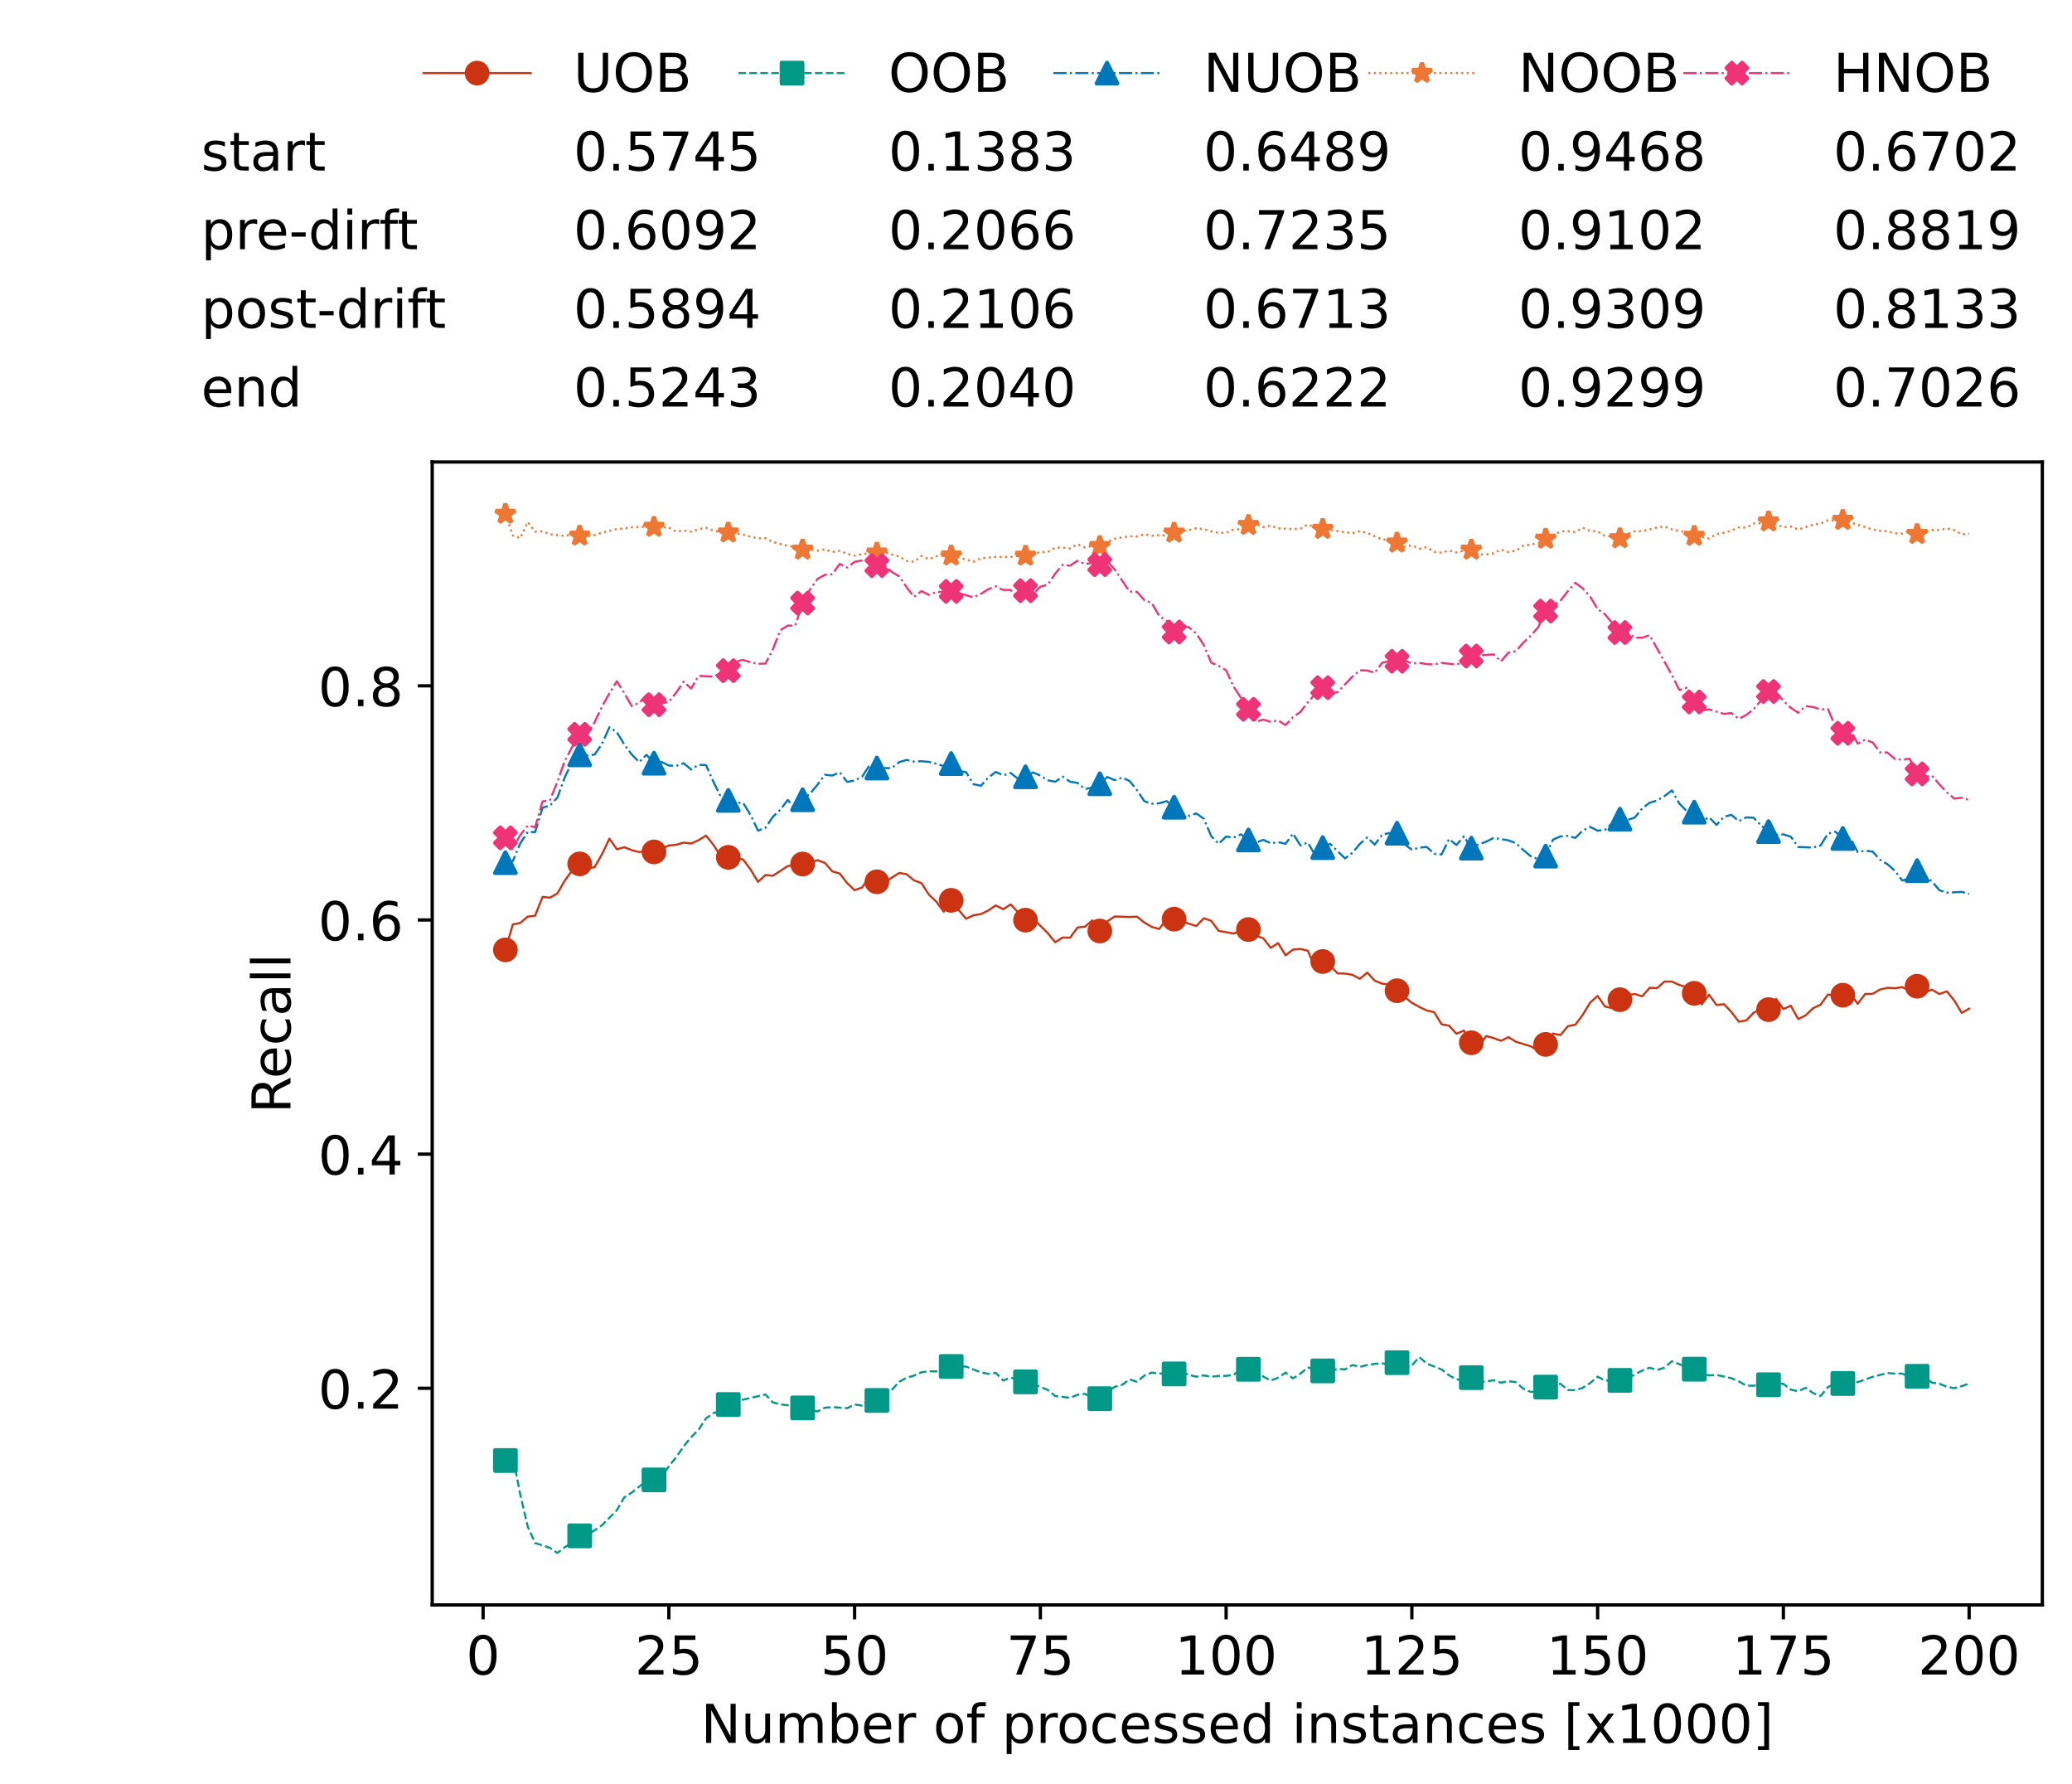 <?xml version="1.0" encoding="utf-8" standalone="no"?>
<!DOCTYPE svg PUBLIC "-//W3C//DTD SVG 1.1//EN"
  "http://www.w3.org/Graphics/SVG/1.1/DTD/svg11.dtd">
<!-- Created with matplotlib (https://matplotlib.org/) -->
<svg height="432.615pt" version="1.1" viewBox="0 0 502.65 432.615" width="502.65pt" xmlns="http://www.w3.org/2000/svg" xmlns:xlink="http://www.w3.org/1999/xlink">
 <defs>
  <style type="text/css">*{stroke-linecap:butt;stroke-linejoin:round;}</style>
 </defs>
 <g id="figure_1">
  <g id="patch_1">
   <path d="M 0 432.615 
L 502.65 432.615 
L 502.65 0 
L 0 0 
z
" style="fill:#ffffff;"/>
  </g>
  <g id="axes_1">
   <g id="patch_2">
    <path d="M 104.85 389.252 
L 495.45 389.252 
L 495.45 112.052 
L 104.85 112.052 
z
" style="fill:#ffffff;"/>
   </g>
   <g id="matplotlib.axis_1">
    <g id="xtick_1">
     <g id="line2d_1">
      <defs>
       <path d="M 0 0 
L 0 3.5 
" id="mb2be718a7e" style="stroke:#000000;stroke-width:0.8;"/>
      </defs>
      <g>
       <use style="stroke:#000000;stroke-width:0.8;" x="117.197" xlink:href="#mb2be718a7e" y="389.252"/>
      </g>
     </g>
     <g id="text_1">
      <!-- 0 -->
      <g transform="translate(113.061 406.13)scale(0.13 -0.13)">
       <defs>
        <path d="M 31.781 66.406 
Q 24.172 66.406 20.328 58.906 
Q 16.5 51.422 16.5 36.375 
Q 16.5 21.391 20.328 13.891 
Q 24.172 6.391 31.781 6.391 
Q 39.453 6.391 43.281 13.891 
Q 47.125 21.391 47.125 36.375 
Q 47.125 51.422 43.281 58.906 
Q 39.453 66.406 31.781 66.406 
z
M 31.781 74.219 
Q 44.047 74.219 50.516 64.516 
Q 56.984 54.828 56.984 36.375 
Q 56.984 17.969 50.516 8.266 
Q 44.047 -1.422 31.781 -1.422 
Q 19.531 -1.422 13.062 8.266 
Q 6.594 17.969 6.594 36.375 
Q 6.594 54.828 13.062 64.516 
Q 19.531 74.219 31.781 74.219 
z
" id="DejaVuSans-48"/>
       </defs>
       <use xlink:href="#DejaVuSans-48"/>
      </g>
     </g>
    </g>
    <g id="xtick_2">
     <g id="line2d_2">
      <g>
       <use style="stroke:#000000;stroke-width:0.8;" x="162.259" xlink:href="#mb2be718a7e" y="389.252"/>
      </g>
     </g>
     <g id="text_2">
      <!-- 25 -->
      <g transform="translate(153.988 406.13)scale(0.13 -0.13)">
       <defs>
        <path d="M 19.188 8.297 
L 53.609 8.297 
L 53.609 0 
L 7.328 0 
L 7.328 8.297 
Q 12.938 14.109 22.625 23.891 
Q 32.328 33.688 34.812 36.531 
Q 39.547 41.844 41.422 45.531 
Q 43.312 49.219 43.312 52.781 
Q 43.312 58.594 39.234 62.25 
Q 35.156 65.922 28.609 65.922 
Q 23.969 65.922 18.812 64.312 
Q 13.672 62.703 7.812 59.422 
L 7.812 69.391 
Q 13.766 71.781 18.938 73 
Q 24.125 74.219 28.422 74.219 
Q 39.75 74.219 46.484 68.547 
Q 53.219 62.891 53.219 53.422 
Q 53.219 48.922 51.531 44.891 
Q 49.859 40.875 45.406 35.406 
Q 44.188 33.984 37.641 27.219 
Q 31.109 20.453 19.188 8.297 
z
" id="DejaVuSans-50"/>
        <path d="M 10.797 72.906 
L 49.516 72.906 
L 49.516 64.594 
L 19.828 64.594 
L 19.828 46.734 
Q 21.969 47.469 24.109 47.828 
Q 26.266 48.188 28.422 48.188 
Q 40.625 48.188 47.75 41.5 
Q 54.891 34.812 54.891 23.391 
Q 54.891 11.625 47.562 5.094 
Q 40.234 -1.422 26.906 -1.422 
Q 22.312 -1.422 17.547 -0.641 
Q 12.797 0.141 7.719 1.703 
L 7.719 11.625 
Q 12.109 9.234 16.797 8.062 
Q 21.484 6.891 26.703 6.891 
Q 35.156 6.891 40.078 11.328 
Q 45.016 15.766 45.016 23.391 
Q 45.016 31 40.078 35.438 
Q 35.156 39.891 26.703 39.891 
Q 22.75 39.891 18.812 39.016 
Q 14.891 38.141 10.797 36.281 
z
" id="DejaVuSans-53"/>
       </defs>
       <use xlink:href="#DejaVuSans-50"/>
       <use x="63.623" xlink:href="#DejaVuSans-53"/>
      </g>
     </g>
    </g>
    <g id="xtick_3">
     <g id="line2d_3">
      <g>
       <use style="stroke:#000000;stroke-width:0.8;" x="207.322" xlink:href="#mb2be718a7e" y="389.252"/>
      </g>
     </g>
     <g id="text_3">
      <!-- 50 -->
      <g transform="translate(199.05 406.13)scale(0.13 -0.13)">
       <use xlink:href="#DejaVuSans-53"/>
       <use x="63.623" xlink:href="#DejaVuSans-48"/>
      </g>
     </g>
    </g>
    <g id="xtick_4">
     <g id="line2d_4">
      <g>
       <use style="stroke:#000000;stroke-width:0.8;" x="252.384" xlink:href="#mb2be718a7e" y="389.252"/>
      </g>
     </g>
     <g id="text_4">
      <!-- 75 -->
      <g transform="translate(244.113 406.13)scale(0.13 -0.13)">
       <defs>
        <path d="M 8.203 72.906 
L 55.078 72.906 
L 55.078 68.703 
L 28.609 0 
L 18.312 0 
L 43.219 64.594 
L 8.203 64.594 
z
" id="DejaVuSans-55"/>
       </defs>
       <use xlink:href="#DejaVuSans-55"/>
       <use x="63.623" xlink:href="#DejaVuSans-53"/>
      </g>
     </g>
    </g>
    <g id="xtick_5">
     <g id="line2d_5">
      <g>
       <use style="stroke:#000000;stroke-width:0.8;" x="297.446" xlink:href="#mb2be718a7e" y="389.252"/>
      </g>
     </g>
     <g id="text_5">
      <!-- 100 -->
      <g transform="translate(285.039 406.13)scale(0.13 -0.13)">
       <defs>
        <path d="M 12.406 8.297 
L 28.516 8.297 
L 28.516 63.922 
L 10.984 60.406 
L 10.984 69.391 
L 28.422 72.906 
L 38.281 72.906 
L 38.281 8.297 
L 54.391 8.297 
L 54.391 0 
L 12.406 0 
z
" id="DejaVuSans-49"/>
       </defs>
       <use xlink:href="#DejaVuSans-49"/>
       <use x="63.623" xlink:href="#DejaVuSans-48"/>
       <use x="127.246" xlink:href="#DejaVuSans-48"/>
      </g>
     </g>
    </g>
    <g id="xtick_6">
     <g id="line2d_6">
      <g>
       <use style="stroke:#000000;stroke-width:0.8;" x="342.509" xlink:href="#mb2be718a7e" y="389.252"/>
      </g>
     </g>
     <g id="text_6">
      <!-- 125 -->
      <g transform="translate(330.102 406.13)scale(0.13 -0.13)">
       <use xlink:href="#DejaVuSans-49"/>
       <use x="63.623" xlink:href="#DejaVuSans-50"/>
       <use x="127.246" xlink:href="#DejaVuSans-53"/>
      </g>
     </g>
    </g>
    <g id="xtick_7">
     <g id="line2d_7">
      <g>
       <use style="stroke:#000000;stroke-width:0.8;" x="387.571" xlink:href="#mb2be718a7e" y="389.252"/>
      </g>
     </g>
     <g id="text_7">
      <!-- 150 -->
      <g transform="translate(375.164 406.13)scale(0.13 -0.13)">
       <use xlink:href="#DejaVuSans-49"/>
       <use x="63.623" xlink:href="#DejaVuSans-53"/>
       <use x="127.246" xlink:href="#DejaVuSans-48"/>
      </g>
     </g>
    </g>
    <g id="xtick_8">
     <g id="line2d_8">
      <g>
       <use style="stroke:#000000;stroke-width:0.8;" x="432.633" xlink:href="#mb2be718a7e" y="389.252"/>
      </g>
     </g>
     <g id="text_8">
      <!-- 175 -->
      <g transform="translate(420.226 406.13)scale(0.13 -0.13)">
       <use xlink:href="#DejaVuSans-49"/>
       <use x="63.623" xlink:href="#DejaVuSans-55"/>
       <use x="127.246" xlink:href="#DejaVuSans-53"/>
      </g>
     </g>
    </g>
    <g id="xtick_9">
     <g id="line2d_9">
      <g>
       <use style="stroke:#000000;stroke-width:0.8;" x="477.695" xlink:href="#mb2be718a7e" y="389.252"/>
      </g>
     </g>
     <g id="text_9">
      <!-- 200 -->
      <g transform="translate(465.289 406.13)scale(0.13 -0.13)">
       <use xlink:href="#DejaVuSans-50"/>
       <use x="63.623" xlink:href="#DejaVuSans-48"/>
       <use x="127.246" xlink:href="#DejaVuSans-48"/>
      </g>
     </g>
    </g>
    <g id="text_10">
     <!-- Number of processed instances [x1000] -->
     <g transform="translate(170.025 422.711)scale(0.13 -0.13)">
      <defs>
       <path d="M 9.812 72.906 
L 23.094 72.906 
L 55.422 11.922 
L 55.422 72.906 
L 64.984 72.906 
L 64.984 0 
L 51.703 0 
L 19.391 60.984 
L 19.391 0 
L 9.812 0 
z
" id="DejaVuSans-78"/>
       <path d="M 8.5 21.578 
L 8.5 54.688 
L 17.484 54.688 
L 17.484 21.922 
Q 17.484 14.156 20.5 10.266 
Q 23.531 6.391 29.594 6.391 
Q 36.859 6.391 41.078 11.031 
Q 45.312 15.672 45.312 23.688 
L 45.312 54.688 
L 54.297 54.688 
L 54.297 0 
L 45.312 0 
L 45.312 8.406 
Q 42.047 3.422 37.719 1 
Q 33.406 -1.422 27.688 -1.422 
Q 18.266 -1.422 13.375 4.438 
Q 8.5 10.297 8.5 21.578 
z
M 31.109 56 
z
" id="DejaVuSans-117"/>
       <path d="M 52 44.188 
Q 55.375 50.25 60.062 53.125 
Q 64.75 56 71.094 56 
Q 79.641 56 84.281 50.016 
Q 88.922 44.047 88.922 33.016 
L 88.922 0 
L 79.891 0 
L 79.891 32.719 
Q 79.891 40.578 77.094 44.375 
Q 74.312 48.188 68.609 48.188 
Q 61.625 48.188 57.562 43.547 
Q 53.516 38.922 53.516 30.906 
L 53.516 0 
L 44.484 0 
L 44.484 32.719 
Q 44.484 40.625 41.703 44.406 
Q 38.922 48.188 33.109 48.188 
Q 26.219 48.188 22.156 43.531 
Q 18.109 38.875 18.109 30.906 
L 18.109 0 
L 9.078 0 
L 9.078 54.688 
L 18.109 54.688 
L 18.109 46.188 
Q 21.188 51.219 25.484 53.609 
Q 29.781 56 35.688 56 
Q 41.656 56 45.828 52.969 
Q 50 49.953 52 44.188 
z
" id="DejaVuSans-109"/>
       <path d="M 48.688 27.297 
Q 48.688 37.203 44.609 42.844 
Q 40.531 48.484 33.406 48.484 
Q 26.266 48.484 22.188 42.844 
Q 18.109 37.203 18.109 27.297 
Q 18.109 17.391 22.188 11.75 
Q 26.266 6.109 33.406 6.109 
Q 40.531 6.109 44.609 11.75 
Q 48.688 17.391 48.688 27.297 
z
M 18.109 46.391 
Q 20.953 51.266 25.266 53.625 
Q 29.594 56 35.594 56 
Q 45.562 56 51.781 48.094 
Q 58.016 40.188 58.016 27.297 
Q 58.016 14.406 51.781 6.484 
Q 45.562 -1.422 35.594 -1.422 
Q 29.594 -1.422 25.266 0.953 
Q 20.953 3.328 18.109 8.203 
L 18.109 0 
L 9.078 0 
L 9.078 75.984 
L 18.109 75.984 
z
" id="DejaVuSans-98"/>
       <path d="M 56.203 29.594 
L 56.203 25.203 
L 14.891 25.203 
Q 15.484 15.922 20.484 11.062 
Q 25.484 6.203 34.422 6.203 
Q 39.594 6.203 44.453 7.469 
Q 49.312 8.734 54.109 11.281 
L 54.109 2.781 
Q 49.266 0.734 44.188 -0.344 
Q 39.109 -1.422 33.891 -1.422 
Q 20.797 -1.422 13.156 6.188 
Q 5.516 13.812 5.516 26.812 
Q 5.516 40.234 12.766 48.109 
Q 20.016 56 32.328 56 
Q 43.359 56 49.781 48.891 
Q 56.203 41.797 56.203 29.594 
z
M 47.219 32.234 
Q 47.125 39.594 43.094 43.984 
Q 39.062 48.391 32.422 48.391 
Q 24.906 48.391 20.391 44.141 
Q 15.875 39.891 15.188 32.172 
z
" id="DejaVuSans-101"/>
       <path d="M 41.109 46.297 
Q 39.594 47.172 37.812 47.578 
Q 36.031 48 33.891 48 
Q 26.266 48 22.188 43.047 
Q 18.109 38.094 18.109 28.812 
L 18.109 0 
L 9.078 0 
L 9.078 54.688 
L 18.109 54.688 
L 18.109 46.188 
Q 20.953 51.172 25.484 53.578 
Q 30.031 56 36.531 56 
Q 37.453 56 38.578 55.875 
Q 39.703 55.766 41.062 55.516 
z
" id="DejaVuSans-114"/>
       <path id="DejaVuSans-32"/>
       <path d="M 30.609 48.391 
Q 23.391 48.391 19.188 42.75 
Q 14.984 37.109 14.984 27.297 
Q 14.984 17.484 19.156 11.844 
Q 23.344 6.203 30.609 6.203 
Q 37.797 6.203 41.984 11.859 
Q 46.188 17.531 46.188 27.297 
Q 46.188 37.016 41.984 42.703 
Q 37.797 48.391 30.609 48.391 
z
M 30.609 56 
Q 42.328 56 49.016 48.375 
Q 55.719 40.766 55.719 27.297 
Q 55.719 13.875 49.016 6.219 
Q 42.328 -1.422 30.609 -1.422 
Q 18.844 -1.422 12.172 6.219 
Q 5.516 13.875 5.516 27.297 
Q 5.516 40.766 12.172 48.375 
Q 18.844 56 30.609 56 
z
" id="DejaVuSans-111"/>
       <path d="M 37.109 75.984 
L 37.109 68.5 
L 28.516 68.5 
Q 23.688 68.5 21.797 66.547 
Q 19.922 64.594 19.922 59.516 
L 19.922 54.688 
L 34.719 54.688 
L 34.719 47.703 
L 19.922 47.703 
L 19.922 0 
L 10.891 0 
L 10.891 47.703 
L 2.297 47.703 
L 2.297 54.688 
L 10.891 54.688 
L 10.891 58.5 
Q 10.891 67.625 15.141 71.797 
Q 19.391 75.984 28.609 75.984 
z
" id="DejaVuSans-102"/>
       <path d="M 18.109 8.203 
L 18.109 -20.797 
L 9.078 -20.797 
L 9.078 54.688 
L 18.109 54.688 
L 18.109 46.391 
Q 20.953 51.266 25.266 53.625 
Q 29.594 56 35.594 56 
Q 45.562 56 51.781 48.094 
Q 58.016 40.188 58.016 27.297 
Q 58.016 14.406 51.781 6.484 
Q 45.562 -1.422 35.594 -1.422 
Q 29.594 -1.422 25.266 0.953 
Q 20.953 3.328 18.109 8.203 
z
M 48.688 27.297 
Q 48.688 37.203 44.609 42.844 
Q 40.531 48.484 33.406 48.484 
Q 26.266 48.484 22.188 42.844 
Q 18.109 37.203 18.109 27.297 
Q 18.109 17.391 22.188 11.75 
Q 26.266 6.109 33.406 6.109 
Q 40.531 6.109 44.609 11.75 
Q 48.688 17.391 48.688 27.297 
z
" id="DejaVuSans-112"/>
       <path d="M 48.781 52.594 
L 48.781 44.188 
Q 44.969 46.297 41.141 47.344 
Q 37.312 48.391 33.406 48.391 
Q 24.656 48.391 19.812 42.844 
Q 14.984 37.312 14.984 27.297 
Q 14.984 17.281 19.812 11.734 
Q 24.656 6.203 33.406 6.203 
Q 37.312 6.203 41.141 7.25 
Q 44.969 8.297 48.781 10.406 
L 48.781 2.094 
Q 45.016 0.344 40.984 -0.531 
Q 36.969 -1.422 32.422 -1.422 
Q 20.062 -1.422 12.781 6.344 
Q 5.516 14.109 5.516 27.297 
Q 5.516 40.672 12.859 48.328 
Q 20.219 56 33.016 56 
Q 37.156 56 41.109 55.141 
Q 45.062 54.297 48.781 52.594 
z
" id="DejaVuSans-99"/>
       <path d="M 44.281 53.078 
L 44.281 44.578 
Q 40.484 46.531 36.375 47.5 
Q 32.281 48.484 27.875 48.484 
Q 21.188 48.484 17.844 46.438 
Q 14.5 44.391 14.5 40.281 
Q 14.5 37.156 16.891 35.375 
Q 19.281 33.594 26.516 31.984 
L 29.594 31.297 
Q 39.156 29.25 43.188 25.516 
Q 47.219 21.781 47.219 15.094 
Q 47.219 7.469 41.188 3.016 
Q 35.156 -1.422 24.609 -1.422 
Q 20.219 -1.422 15.453 -0.562 
Q 10.688 0.297 5.422 2 
L 5.422 11.281 
Q 10.406 8.688 15.234 7.391 
Q 20.062 6.109 24.812 6.109 
Q 31.156 6.109 34.562 8.281 
Q 37.984 10.453 37.984 14.406 
Q 37.984 18.062 35.516 20.016 
Q 33.062 21.969 24.703 23.781 
L 21.578 24.516 
Q 13.234 26.266 9.516 29.906 
Q 5.812 33.547 5.812 39.891 
Q 5.812 47.609 11.281 51.797 
Q 16.75 56 26.812 56 
Q 31.781 56 36.172 55.266 
Q 40.578 54.547 44.281 53.078 
z
" id="DejaVuSans-115"/>
       <path d="M 45.406 46.391 
L 45.406 75.984 
L 54.391 75.984 
L 54.391 0 
L 45.406 0 
L 45.406 8.203 
Q 42.578 3.328 38.25 0.953 
Q 33.938 -1.422 27.875 -1.422 
Q 17.969 -1.422 11.734 6.484 
Q 5.516 14.406 5.516 27.297 
Q 5.516 40.188 11.734 48.094 
Q 17.969 56 27.875 56 
Q 33.938 56 38.25 53.625 
Q 42.578 51.266 45.406 46.391 
z
M 14.797 27.297 
Q 14.797 17.391 18.875 11.75 
Q 22.953 6.109 30.078 6.109 
Q 37.203 6.109 41.297 11.75 
Q 45.406 17.391 45.406 27.297 
Q 45.406 37.203 41.297 42.844 
Q 37.203 48.484 30.078 48.484 
Q 22.953 48.484 18.875 42.844 
Q 14.797 37.203 14.797 27.297 
z
" id="DejaVuSans-100"/>
       <path d="M 9.422 54.688 
L 18.406 54.688 
L 18.406 0 
L 9.422 0 
z
M 9.422 75.984 
L 18.406 75.984 
L 18.406 64.594 
L 9.422 64.594 
z
" id="DejaVuSans-105"/>
       <path d="M 54.891 33.016 
L 54.891 0 
L 45.906 0 
L 45.906 32.719 
Q 45.906 40.484 42.875 44.328 
Q 39.844 48.188 33.797 48.188 
Q 26.516 48.188 22.312 43.547 
Q 18.109 38.922 18.109 30.906 
L 18.109 0 
L 9.078 0 
L 9.078 54.688 
L 18.109 54.688 
L 18.109 46.188 
Q 21.344 51.125 25.703 53.562 
Q 30.078 56 35.797 56 
Q 45.219 56 50.047 50.172 
Q 54.891 44.344 54.891 33.016 
z
" id="DejaVuSans-110"/>
       <path d="M 18.312 70.219 
L 18.312 54.688 
L 36.812 54.688 
L 36.812 47.703 
L 18.312 47.703 
L 18.312 18.016 
Q 18.312 11.328 20.141 9.422 
Q 21.969 7.516 27.594 7.516 
L 36.812 7.516 
L 36.812 0 
L 27.594 0 
Q 17.188 0 13.234 3.875 
Q 9.281 7.766 9.281 18.016 
L 9.281 47.703 
L 2.688 47.703 
L 2.688 54.688 
L 9.281 54.688 
L 9.281 70.219 
z
" id="DejaVuSans-116"/>
       <path d="M 34.281 27.484 
Q 23.391 27.484 19.188 25 
Q 14.984 22.516 14.984 16.5 
Q 14.984 11.719 18.141 8.906 
Q 21.297 6.109 26.703 6.109 
Q 34.188 6.109 38.703 11.406 
Q 43.219 16.703 43.219 25.484 
L 43.219 27.484 
z
M 52.203 31.203 
L 52.203 0 
L 43.219 0 
L 43.219 8.297 
Q 40.141 3.328 35.547 0.953 
Q 30.953 -1.422 24.312 -1.422 
Q 15.922 -1.422 10.953 3.297 
Q 6 8.016 6 15.922 
Q 6 25.141 12.172 29.828 
Q 18.359 34.516 30.609 34.516 
L 43.219 34.516 
L 43.219 35.406 
Q 43.219 41.609 39.141 45 
Q 35.062 48.391 27.688 48.391 
Q 23 48.391 18.547 47.266 
Q 14.109 46.141 10.016 43.891 
L 10.016 52.203 
Q 14.938 54.109 19.578 55.047 
Q 24.219 56 28.609 56 
Q 40.484 56 46.344 49.844 
Q 52.203 43.703 52.203 31.203 
z
" id="DejaVuSans-97"/>
       <path d="M 8.594 75.984 
L 29.297 75.984 
L 29.297 69 
L 17.578 69 
L 17.578 -6.203 
L 29.297 -6.203 
L 29.297 -13.188 
L 8.594 -13.188 
z
" id="DejaVuSans-91"/>
       <path d="M 54.891 54.688 
L 35.109 28.078 
L 55.906 0 
L 45.312 0 
L 29.391 21.484 
L 13.484 0 
L 2.875 0 
L 24.125 28.609 
L 4.688 54.688 
L 15.281 54.688 
L 29.781 35.203 
L 44.281 54.688 
z
" id="DejaVuSans-120"/>
       <path d="M 30.422 75.984 
L 30.422 -13.188 
L 9.719 -13.188 
L 9.719 -6.203 
L 21.391 -6.203 
L 21.391 69 
L 9.719 69 
L 9.719 75.984 
z
" id="DejaVuSans-93"/>
      </defs>
      <use xlink:href="#DejaVuSans-78"/>
      <use x="74.805" xlink:href="#DejaVuSans-117"/>
      <use x="138.184" xlink:href="#DejaVuSans-109"/>
      <use x="235.596" xlink:href="#DejaVuSans-98"/>
      <use x="299.072" xlink:href="#DejaVuSans-101"/>
      <use x="360.596" xlink:href="#DejaVuSans-114"/>
      <use x="401.709" xlink:href="#DejaVuSans-32"/>
      <use x="433.496" xlink:href="#DejaVuSans-111"/>
      <use x="494.678" xlink:href="#DejaVuSans-102"/>
      <use x="529.883" xlink:href="#DejaVuSans-32"/>
      <use x="561.67" xlink:href="#DejaVuSans-112"/>
      <use x="625.146" xlink:href="#DejaVuSans-114"/>
      <use x="664.01" xlink:href="#DejaVuSans-111"/>
      <use x="725.191" xlink:href="#DejaVuSans-99"/>
      <use x="780.172" xlink:href="#DejaVuSans-101"/>
      <use x="841.695" xlink:href="#DejaVuSans-115"/>
      <use x="893.795" xlink:href="#DejaVuSans-115"/>
      <use x="945.895" xlink:href="#DejaVuSans-101"/>
      <use x="1007.418" xlink:href="#DejaVuSans-100"/>
      <use x="1070.895" xlink:href="#DejaVuSans-32"/>
      <use x="1102.682" xlink:href="#DejaVuSans-105"/>
      <use x="1130.465" xlink:href="#DejaVuSans-110"/>
      <use x="1193.844" xlink:href="#DejaVuSans-115"/>
      <use x="1245.943" xlink:href="#DejaVuSans-116"/>
      <use x="1285.152" xlink:href="#DejaVuSans-97"/>
      <use x="1346.432" xlink:href="#DejaVuSans-110"/>
      <use x="1409.811" xlink:href="#DejaVuSans-99"/>
      <use x="1464.791" xlink:href="#DejaVuSans-101"/>
      <use x="1526.314" xlink:href="#DejaVuSans-115"/>
      <use x="1578.414" xlink:href="#DejaVuSans-32"/>
      <use x="1610.201" xlink:href="#DejaVuSans-91"/>
      <use x="1649.215" xlink:href="#DejaVuSans-120"/>
      <use x="1708.395" xlink:href="#DejaVuSans-49"/>
      <use x="1772.018" xlink:href="#DejaVuSans-48"/>
      <use x="1835.641" xlink:href="#DejaVuSans-48"/>
      <use x="1899.264" xlink:href="#DejaVuSans-48"/>
      <use x="1962.887" xlink:href="#DejaVuSans-93"/>
     </g>
    </g>
   </g>
   <g id="matplotlib.axis_2">
    <g id="ytick_1">
     <g id="line2d_10">
      <defs>
       <path d="M 0 0 
L -3.5 0 
" id="m2e4c011ba1" style="stroke:#000000;stroke-width:0.8;"/>
      </defs>
      <g>
       <use style="stroke:#000000;stroke-width:0.8;" x="104.85" xlink:href="#m2e4c011ba1" y="336.704"/>
      </g>
     </g>
     <g id="text_11">
      <!-- 0.2 -->
      <g transform="translate(77.176 341.643)scale(0.13 -0.13)">
       <defs>
        <path d="M 10.688 12.406 
L 21 12.406 
L 21 0 
L 10.688 0 
z
" id="DejaVuSans-46"/>
       </defs>
       <use xlink:href="#DejaVuSans-48"/>
       <use x="63.623" xlink:href="#DejaVuSans-46"/>
       <use x="95.41" xlink:href="#DejaVuSans-50"/>
      </g>
     </g>
    </g>
    <g id="ytick_2">
     <g id="line2d_11">
      <g>
       <use style="stroke:#000000;stroke-width:0.8;" x="104.85" xlink:href="#m2e4c011ba1" y="279.915"/>
      </g>
     </g>
     <g id="text_12">
      <!-- 0.4 -->
      <g transform="translate(77.176 284.854)scale(0.13 -0.13)">
       <defs>
        <path d="M 37.797 64.312 
L 12.891 25.391 
L 37.797 25.391 
z
M 35.203 72.906 
L 47.609 72.906 
L 47.609 25.391 
L 58.016 25.391 
L 58.016 17.188 
L 47.609 17.188 
L 47.609 0 
L 37.797 0 
L 37.797 17.188 
L 4.891 17.188 
L 4.891 26.703 
z
" id="DejaVuSans-52"/>
       </defs>
       <use xlink:href="#DejaVuSans-48"/>
       <use x="63.623" xlink:href="#DejaVuSans-46"/>
       <use x="95.41" xlink:href="#DejaVuSans-52"/>
      </g>
     </g>
    </g>
    <g id="ytick_3">
     <g id="line2d_12">
      <g>
       <use style="stroke:#000000;stroke-width:0.8;" x="104.85" xlink:href="#m2e4c011ba1" y="223.126"/>
      </g>
     </g>
     <g id="text_13">
      <!-- 0.6 -->
      <g transform="translate(77.176 228.065)scale(0.13 -0.13)">
       <defs>
        <path d="M 33.016 40.375 
Q 26.375 40.375 22.484 35.828 
Q 18.609 31.297 18.609 23.391 
Q 18.609 15.531 22.484 10.953 
Q 26.375 6.391 33.016 6.391 
Q 39.656 6.391 43.531 10.953 
Q 47.406 15.531 47.406 23.391 
Q 47.406 31.297 43.531 35.828 
Q 39.656 40.375 33.016 40.375 
z
M 52.594 71.297 
L 52.594 62.312 
Q 48.875 64.062 45.094 64.984 
Q 41.312 65.922 37.594 65.922 
Q 27.828 65.922 22.672 59.328 
Q 17.531 52.734 16.797 39.406 
Q 19.672 43.656 24.016 45.922 
Q 28.375 48.188 33.594 48.188 
Q 44.578 48.188 50.953 41.516 
Q 57.328 34.859 57.328 23.391 
Q 57.328 12.156 50.688 5.359 
Q 44.047 -1.422 33.016 -1.422 
Q 20.359 -1.422 13.672 8.266 
Q 6.984 17.969 6.984 36.375 
Q 6.984 53.656 15.188 63.938 
Q 23.391 74.219 37.203 74.219 
Q 40.922 74.219 44.703 73.484 
Q 48.484 72.75 52.594 71.297 
z
" id="DejaVuSans-54"/>
       </defs>
       <use xlink:href="#DejaVuSans-48"/>
       <use x="63.623" xlink:href="#DejaVuSans-46"/>
       <use x="95.41" xlink:href="#DejaVuSans-54"/>
      </g>
     </g>
    </g>
    <g id="ytick_4">
     <g id="line2d_13">
      <g>
       <use style="stroke:#000000;stroke-width:0.8;" x="104.85" xlink:href="#m2e4c011ba1" y="166.337"/>
      </g>
     </g>
     <g id="text_14">
      <!-- 0.8 -->
      <g transform="translate(77.176 171.276)scale(0.13 -0.13)">
       <defs>
        <path d="M 31.781 34.625 
Q 24.75 34.625 20.719 30.859 
Q 16.703 27.094 16.703 20.516 
Q 16.703 13.922 20.719 10.156 
Q 24.75 6.391 31.781 6.391 
Q 38.812 6.391 42.859 10.172 
Q 46.922 13.969 46.922 20.516 
Q 46.922 27.094 42.891 30.859 
Q 38.875 34.625 31.781 34.625 
z
M 21.922 38.812 
Q 15.578 40.375 12.031 44.719 
Q 8.5 49.078 8.5 55.328 
Q 8.5 64.062 14.719 69.141 
Q 20.953 74.219 31.781 74.219 
Q 42.672 74.219 48.875 69.141 
Q 55.078 64.062 55.078 55.328 
Q 55.078 49.078 51.531 44.719 
Q 48 40.375 41.703 38.812 
Q 48.828 37.156 52.797 32.312 
Q 56.781 27.484 56.781 20.516 
Q 56.781 9.906 50.312 4.234 
Q 43.844 -1.422 31.781 -1.422 
Q 19.734 -1.422 13.25 4.234 
Q 6.781 9.906 6.781 20.516 
Q 6.781 27.484 10.781 32.312 
Q 14.797 37.156 21.922 38.812 
z
M 18.312 54.391 
Q 18.312 48.734 21.844 45.562 
Q 25.391 42.391 31.781 42.391 
Q 38.141 42.391 41.719 45.562 
Q 45.312 48.734 45.312 54.391 
Q 45.312 60.062 41.719 63.234 
Q 38.141 66.406 31.781 66.406 
Q 25.391 66.406 21.844 63.234 
Q 18.312 60.062 18.312 54.391 
z
" id="DejaVuSans-56"/>
       </defs>
       <use xlink:href="#DejaVuSans-48"/>
       <use x="63.623" xlink:href="#DejaVuSans-46"/>
       <use x="95.41" xlink:href="#DejaVuSans-56"/>
      </g>
     </g>
    </g>
    <g id="text_15">
     <!-- Recall -->
     <g transform="translate(70.472 270.044)rotate(-90)scale(0.13 -0.13)">
      <defs>
       <path d="M 44.391 34.188 
Q 47.562 33.109 50.562 29.594 
Q 53.562 26.078 56.594 19.922 
L 66.609 0 
L 56 0 
L 46.688 18.703 
Q 43.062 26.031 39.672 28.422 
Q 36.281 30.812 30.422 30.812 
L 19.672 30.812 
L 19.672 0 
L 9.812 0 
L 9.812 72.906 
L 32.078 72.906 
Q 44.578 72.906 50.734 67.672 
Q 56.891 62.453 56.891 51.906 
Q 56.891 45.016 53.688 40.469 
Q 50.484 35.938 44.391 34.188 
z
M 19.672 64.797 
L 19.672 38.922 
L 32.078 38.922 
Q 39.203 38.922 42.844 42.219 
Q 46.484 45.516 46.484 51.906 
Q 46.484 58.297 42.844 61.547 
Q 39.203 64.797 32.078 64.797 
z
" id="DejaVuSans-82"/>
       <path d="M 9.422 75.984 
L 18.406 75.984 
L 18.406 0 
L 9.422 0 
z
" id="DejaVuSans-108"/>
      </defs>
      <use xlink:href="#DejaVuSans-82"/>
      <use x="64.982" xlink:href="#DejaVuSans-101"/>
      <use x="126.506" xlink:href="#DejaVuSans-99"/>
      <use x="181.486" xlink:href="#DejaVuSans-97"/>
      <use x="242.766" xlink:href="#DejaVuSans-108"/>
      <use x="270.549" xlink:href="#DejaVuSans-108"/>
     </g>
    </g>
   </g>
   <g id="line2d_14"/>
   <g id="line2d_15"/>
   <g id="line2d_16"/>
   <g id="line2d_17"/>
   <g id="line2d_18"/>
   <g id="line2d_19">
    <path clip-path="url(#p1d9fa14138)" d="M 122.605 230.376 
L 124.407 224.199 
L 126.21 223.841 
L 128.012 222.31 
L 129.815 222.091 
L 131.617 217.531 
L 133.419 217.706 
L 135.222 216.693 
L 137.024 213.567 
L 138.827 211.053 
L 140.629 209.519 
L 142.432 210.611 
L 144.234 210.32 
L 146.037 207.179 
L 147.839 203.407 
L 149.642 205.966 
L 151.444 205.483 
L 153.247 206.18 
L 155.049 206.662 
L 156.852 206.349 
L 158.654 206.617 
L 162.259 205.064 
L 164.062 204.894 
L 165.864 204.352 
L 167.667 204.598 
L 169.469 203.771 
L 171.272 202.653 
L 173.074 204.904 
L 174.877 207.727 
L 176.679 207.932 
L 178.482 207.982 
L 180.284 208.473 
L 182.087 210.887 
L 183.889 213.872 
L 185.692 212.222 
L 187.494 212.395 
L 191.099 210.054 
L 196.507 209.256 
L 198.309 208.611 
L 200.112 209.273 
L 201.914 211.329 
L 203.717 211.867 
L 205.519 214.185 
L 207.322 215.9 
L 209.124 215.26 
L 210.927 212.649 
L 212.729 213.865 
L 214.532 214.031 
L 218.137 211.718 
L 219.939 212.035 
L 221.742 213.521 
L 223.544 214.195 
L 225.347 216.979 
L 227.149 218.682 
L 228.952 221.11 
L 230.754 218.359 
L 232.557 220.689 
L 234.359 222.818 
L 236.162 221.978 
L 237.964 221.694 
L 239.767 220.813 
L 241.569 219.596 
L 243.372 220.518 
L 245.174 219.347 
L 248.779 223.168 
L 250.581 222.747 
L 254.186 226.324 
L 255.989 228.532 
L 257.791 227.385 
L 259.594 227.413 
L 261.396 224.95 
L 263.199 224.753 
L 265.001 223.218 
L 266.804 225.802 
L 268.606 223.472 
L 270.409 222.275 
L 274.014 222.393 
L 275.816 222.307 
L 277.619 223.758 
L 279.421 224.816 
L 281.224 225.305 
L 283.026 222.883 
L 284.829 222.921 
L 290.236 224.584 
L 292.039 222.7 
L 293.841 223.337 
L 295.644 225.769 
L 299.249 226.401 
L 301.051 225.781 
L 302.854 225.442 
L 304.656 226.944 
L 306.459 227.56 
L 308.261 229.886 
L 310.064 228.734 
L 311.866 231.693 
L 313.669 230.312 
L 315.471 230.155 
L 317.274 230.581 
L 319.076 234.896 
L 320.879 233.194 
L 322.681 234.182 
L 324.484 236.08 
L 326.286 236.121 
L 328.089 236.428 
L 329.891 237.39 
L 331.694 235.892 
L 333.496 237.845 
L 335.299 238.569 
L 337.101 238.784 
L 342.509 243.212 
L 344.311 244.215 
L 346.114 245.063 
L 347.916 245.486 
L 349.719 248.42 
L 351.521 248.752 
L 353.324 250.73 
L 355.126 249.961 
L 356.928 252.902 
L 358.731 253.797 
L 360.533 251.266 
L 362.336 251.768 
L 364.138 252.428 
L 365.941 251.549 
L 367.743 252.66 
L 371.348 253.753 
L 373.151 254.828 
L 374.953 253.302 
L 376.756 250.662 
L 378.558 251.044 
L 380.361 248.876 
L 382.163 248.527 
L 383.966 246.123 
L 385.768 243.146 
L 387.571 241.556 
L 389.373 244.111 
L 391.176 244.517 
L 392.978 242.462 
L 394.781 241.328 
L 396.583 241.083 
L 398.386 241.636 
L 400.188 239.579 
L 401.991 239.643 
L 403.793 238.057 
L 405.596 238.065 
L 407.398 238.9 
L 409.201 239.386 
L 411.003 240.912 
L 412.806 243.611 
L 414.608 241.226 
L 416.411 243.756 
L 418.213 243.54 
L 420.016 245.435 
L 421.818 247.788 
L 423.621 247.492 
L 425.423 245.621 
L 427.226 244.659 
L 429.028 244.866 
L 430.831 242.231 
L 432.633 244.723 
L 434.436 243.928 
L 436.238 247.162 
L 438.041 246.243 
L 439.843 244.512 
L 441.646 243.674 
L 443.448 241.201 
L 445.251 241.524 
L 447.053 241.369 
L 448.856 240.871 
L 450.658 243.475 
L 452.461 241.074 
L 454.263 241.051 
L 456.066 239.993 
L 457.868 239.576 
L 459.671 239.669 
L 461.473 239.42 
L 463.276 240.299 
L 465.078 239.192 
L 466.881 240.686 
L 468.683 240.022 
L 470.485 241.084 
L 472.288 240.436 
L 474.09 242.652 
L 475.893 245.654 
L 477.695 244.633 
L 477.695 244.633 
" style="fill:none;stroke:#cc3311;stroke-linecap:square;stroke-width:0.5;"/>
    <defs>
     <path d="M 0 2.5 
C 0.663 2.5 1.299 2.237 1.768 1.768 
C 2.237 1.299 2.5 0.663 2.5 0 
C 2.5 -0.663 2.237 -1.299 1.768 -1.768 
C 1.299 -2.237 0.663 -2.5 0 -2.5 
C -0.663 -2.5 -1.299 -2.237 -1.768 -1.768 
C -2.237 -1.299 -2.5 -0.663 -2.5 0 
C -2.5 0.663 -2.237 1.299 -1.768 1.768 
C -1.299 2.237 -0.663 2.5 0 2.5 
z
" id="ma68a8471ae" style="stroke:#cc3311;"/>
    </defs>
    <g clip-path="url(#p1d9fa14138)">
     <use style="fill:#cc3311;stroke:#cc3311;" x="122.605" xlink:href="#ma68a8471ae" y="230.376"/>
     <use style="fill:#cc3311;stroke:#cc3311;" x="140.629" xlink:href="#ma68a8471ae" y="209.519"/>
     <use style="fill:#cc3311;stroke:#cc3311;" x="158.654" xlink:href="#ma68a8471ae" y="206.617"/>
     <use style="fill:#cc3311;stroke:#cc3311;" x="176.679" xlink:href="#ma68a8471ae" y="207.932"/>
     <use style="fill:#cc3311;stroke:#cc3311;" x="194.704" xlink:href="#ma68a8471ae" y="209.552"/>
     <use style="fill:#cc3311;stroke:#cc3311;" x="212.729" xlink:href="#ma68a8471ae" y="213.865"/>
     <use style="fill:#cc3311;stroke:#cc3311;" x="230.754" xlink:href="#ma68a8471ae" y="218.359"/>
     <use style="fill:#cc3311;stroke:#cc3311;" x="248.779" xlink:href="#ma68a8471ae" y="223.168"/>
     <use style="fill:#cc3311;stroke:#cc3311;" x="266.804" xlink:href="#ma68a8471ae" y="225.802"/>
     <use style="fill:#cc3311;stroke:#cc3311;" x="284.829" xlink:href="#ma68a8471ae" y="222.921"/>
     <use style="fill:#cc3311;stroke:#cc3311;" x="302.854" xlink:href="#ma68a8471ae" y="225.442"/>
     <use style="fill:#cc3311;stroke:#cc3311;" x="320.879" xlink:href="#ma68a8471ae" y="233.194"/>
     <use style="fill:#cc3311;stroke:#cc3311;" x="338.904" xlink:href="#ma68a8471ae" y="240.282"/>
     <use style="fill:#cc3311;stroke:#cc3311;" x="356.928" xlink:href="#ma68a8471ae" y="252.902"/>
     <use style="fill:#cc3311;stroke:#cc3311;" x="374.953" xlink:href="#ma68a8471ae" y="253.302"/>
     <use style="fill:#cc3311;stroke:#cc3311;" x="392.978" xlink:href="#ma68a8471ae" y="242.462"/>
     <use style="fill:#cc3311;stroke:#cc3311;" x="411.003" xlink:href="#ma68a8471ae" y="240.912"/>
     <use style="fill:#cc3311;stroke:#cc3311;" x="429.028" xlink:href="#ma68a8471ae" y="244.866"/>
     <use style="fill:#cc3311;stroke:#cc3311;" x="447.053" xlink:href="#ma68a8471ae" y="241.369"/>
     <use style="fill:#cc3311;stroke:#cc3311;" x="465.078" xlink:href="#ma68a8471ae" y="239.192"/>
    </g>
   </g>
   <g id="line2d_20"/>
   <g id="line2d_21"/>
   <g id="line2d_22"/>
   <g id="line2d_23"/>
   <g id="line2d_24">
    <path clip-path="url(#p1d9fa14138)" d="M 122.605 354.224 
L 124.407 353.121 
L 126.21 362.463 
L 128.012 370.221 
L 129.815 374.237 
L 133.419 375.405 
L 135.222 376.652 
L 137.024 375.231 
L 138.827 374.218 
L 140.629 372.495 
L 142.432 372.36 
L 146.037 369.928 
L 149.642 366.261 
L 151.444 363.16 
L 153.247 362.009 
L 156.852 359.111 
L 158.654 358.924 
L 160.457 358.22 
L 162.259 355.604 
L 164.062 353.399 
L 165.864 350.772 
L 167.667 348.557 
L 169.469 346.745 
L 171.272 344.012 
L 173.074 342.719 
L 174.877 342.281 
L 176.679 340.643 
L 178.482 339.873 
L 185.692 338.209 
L 187.494 340.135 
L 189.297 340.6 
L 191.099 340.819 
L 192.902 341.454 
L 194.704 341.468 
L 198.309 342.339 
L 200.112 341.41 
L 201.914 341.265 
L 205.519 341.523 
L 207.322 340.624 
L 209.124 340.91 
L 210.927 339.132 
L 212.729 339.657 
L 214.532 338.556 
L 216.334 337.094 
L 218.137 335.116 
L 219.939 334.156 
L 221.742 333.634 
L 223.544 332.813 
L 225.347 332.583 
L 227.149 332.608 
L 228.952 332.115 
L 230.754 331.413 
L 232.557 331.341 
L 234.359 331.444 
L 237.964 332.85 
L 239.767 333.199 
L 241.569 332.971 
L 243.372 334.834 
L 245.174 334.103 
L 248.779 335.155 
L 250.581 335.577 
L 254.186 337.113 
L 255.989 338.585 
L 259.594 339.015 
L 261.396 338.29 
L 263.199 338.042 
L 265.001 338.995 
L 266.804 339.227 
L 268.606 337.655 
L 270.409 336.355 
L 272.211 335.877 
L 274.014 334.532 
L 275.816 335.131 
L 277.619 333.619 
L 279.421 332.899 
L 281.224 333.161 
L 283.026 333.058 
L 284.829 333.225 
L 286.631 332.635 
L 288.434 333.471 
L 290.236 333.893 
L 292.039 333.584 
L 293.841 333.893 
L 295.644 333.717 
L 297.446 333.694 
L 299.249 333.483 
L 301.051 331.962 
L 304.656 332.186 
L 306.459 333.858 
L 308.261 334.854 
L 310.064 334.137 
L 311.866 332.911 
L 313.669 334.3 
L 315.471 333.157 
L 317.274 331.669 
L 320.879 332.484 
L 322.681 332.486 
L 324.484 331.998 
L 326.286 332.125 
L 328.089 331.065 
L 329.891 331.51 
L 331.694 331.055 
L 333.496 330.788 
L 335.299 330.65 
L 337.101 331.045 
L 338.904 330.496 
L 340.706 331.697 
L 342.509 331.129 
L 344.311 329.153 
L 346.114 330.713 
L 349.719 332.141 
L 351.521 333.55 
L 353.324 334.539 
L 355.126 334.731 
L 356.928 334.13 
L 358.731 335.154 
L 360.533 335.065 
L 362.336 334.756 
L 364.138 335.342 
L 365.941 334.993 
L 367.743 335.223 
L 369.546 336.814 
L 371.348 337.585 
L 373.151 337.513 
L 374.953 336.423 
L 376.756 335.834 
L 378.558 335.618 
L 380.361 337.143 
L 382.163 337.157 
L 383.966 336.587 
L 385.768 335.42 
L 387.571 333.89 
L 389.373 334.856 
L 391.176 334.759 
L 392.978 334.784 
L 394.781 334.461 
L 396.583 333.328 
L 398.386 332.422 
L 400.188 331.722 
L 401.991 332.281 
L 403.793 331.683 
L 405.596 330.148 
L 409.201 331.582 
L 411.003 332.071 
L 412.806 333.113 
L 414.608 333.587 
L 416.411 333.467 
L 420.016 334.255 
L 421.818 335.035 
L 423.621 336.054 
L 425.423 336.082 
L 427.226 335.78 
L 429.028 335.847 
L 430.831 335.546 
L 432.633 335.632 
L 434.436 337.034 
L 436.238 337.429 
L 438.041 336.587 
L 439.843 337.868 
L 441.646 338.578 
L 443.448 336.429 
L 445.251 335.471 
L 447.053 335.547 
L 448.856 334.578 
L 450.658 335.218 
L 454.263 333.934 
L 457.868 332.996 
L 459.671 333.154 
L 461.473 333.136 
L 463.276 334.003 
L 465.078 333.793 
L 466.881 333.956 
L 468.683 335.336 
L 470.485 335.601 
L 472.288 336.33 
L 474.09 336.683 
L 475.893 336.183 
L 477.695 335.562 
L 477.695 335.562 
" style="fill:none;stroke:#009988;stroke-dasharray:1.85,0.8;stroke-dashoffset:0;stroke-width:0.5;"/>
    <defs>
     <path d="M -2.5 2.5 
L 2.5 2.5 
L 2.5 -2.5 
L -2.5 -2.5 
z
" id="m9269f943fd" style="stroke:#009988;stroke-linejoin:miter;"/>
    </defs>
    <g clip-path="url(#p1d9fa14138)">
     <use style="fill:#009988;stroke:#009988;stroke-linejoin:miter;" x="122.605" xlink:href="#m9269f943fd" y="354.224"/>
     <use style="fill:#009988;stroke:#009988;stroke-linejoin:miter;" x="140.629" xlink:href="#m9269f943fd" y="372.495"/>
     <use style="fill:#009988;stroke:#009988;stroke-linejoin:miter;" x="158.654" xlink:href="#m9269f943fd" y="358.924"/>
     <use style="fill:#009988;stroke:#009988;stroke-linejoin:miter;" x="176.679" xlink:href="#m9269f943fd" y="340.643"/>
     <use style="fill:#009988;stroke:#009988;stroke-linejoin:miter;" x="194.704" xlink:href="#m9269f943fd" y="341.468"/>
     <use style="fill:#009988;stroke:#009988;stroke-linejoin:miter;" x="212.729" xlink:href="#m9269f943fd" y="339.657"/>
     <use style="fill:#009988;stroke:#009988;stroke-linejoin:miter;" x="230.754" xlink:href="#m9269f943fd" y="331.413"/>
     <use style="fill:#009988;stroke:#009988;stroke-linejoin:miter;" x="248.779" xlink:href="#m9269f943fd" y="335.155"/>
     <use style="fill:#009988;stroke:#009988;stroke-linejoin:miter;" x="266.804" xlink:href="#m9269f943fd" y="339.227"/>
     <use style="fill:#009988;stroke:#009988;stroke-linejoin:miter;" x="284.829" xlink:href="#m9269f943fd" y="333.225"/>
     <use style="fill:#009988;stroke:#009988;stroke-linejoin:miter;" x="302.854" xlink:href="#m9269f943fd" y="332.095"/>
     <use style="fill:#009988;stroke:#009988;stroke-linejoin:miter;" x="320.879" xlink:href="#m9269f943fd" y="332.484"/>
     <use style="fill:#009988;stroke:#009988;stroke-linejoin:miter;" x="338.904" xlink:href="#m9269f943fd" y="330.496"/>
     <use style="fill:#009988;stroke:#009988;stroke-linejoin:miter;" x="356.928" xlink:href="#m9269f943fd" y="334.13"/>
     <use style="fill:#009988;stroke:#009988;stroke-linejoin:miter;" x="374.953" xlink:href="#m9269f943fd" y="336.423"/>
     <use style="fill:#009988;stroke:#009988;stroke-linejoin:miter;" x="392.978" xlink:href="#m9269f943fd" y="334.784"/>
     <use style="fill:#009988;stroke:#009988;stroke-linejoin:miter;" x="411.003" xlink:href="#m9269f943fd" y="332.071"/>
     <use style="fill:#009988;stroke:#009988;stroke-linejoin:miter;" x="429.028" xlink:href="#m9269f943fd" y="335.847"/>
     <use style="fill:#009988;stroke:#009988;stroke-linejoin:miter;" x="447.053" xlink:href="#m9269f943fd" y="335.547"/>
     <use style="fill:#009988;stroke:#009988;stroke-linejoin:miter;" x="465.078" xlink:href="#m9269f943fd" y="333.793"/>
    </g>
   </g>
   <g id="line2d_25"/>
   <g id="line2d_26"/>
   <g id="line2d_27"/>
   <g id="line2d_28"/>
   <g id="line2d_29">
    <path clip-path="url(#p1d9fa14138)" d="M 122.605 209.231 
L 124.407 208.841 
L 126.21 204.549 
L 128.012 201.757 
L 129.815 201.819 
L 131.617 195.906 
L 133.419 195.357 
L 135.222 193.419 
L 137.024 188.49 
L 138.827 184.697 
L 140.629 183.078 
L 142.432 183.232 
L 144.234 183.025 
L 146.037 180.422 
L 147.839 176.381 
L 149.642 177.582 
L 151.444 180.553 
L 153.247 182.989 
L 155.049 184.838 
L 156.852 183.061 
L 158.654 185.104 
L 160.457 184.788 
L 162.259 185.668 
L 164.062 185.749 
L 165.864 185.104 
L 167.667 186.633 
L 169.469 185.496 
L 171.272 185.567 
L 173.074 189.63 
L 174.877 193.285 
L 176.679 194.115 
L 178.482 194.656 
L 180.284 194.718 
L 182.087 197.693 
L 183.889 201.454 
L 185.692 200.769 
L 187.494 198.095 
L 189.297 196.389 
L 191.099 194.003 
L 192.902 196.113 
L 194.704 193.972 
L 196.507 192.48 
L 198.309 190.333 
L 200.112 187.903 
L 201.914 188.089 
L 203.717 187.304 
L 205.519 189.639 
L 207.322 189.308 
L 209.124 188.393 
L 210.927 185.631 
L 212.729 186.272 
L 216.334 186.299 
L 218.137 184.838 
L 219.939 184.3 
L 221.742 184.719 
L 223.544 184.62 
L 225.347 184.785 
L 227.149 185.225 
L 228.952 185.812 
L 230.754 185.186 
L 232.557 186.973 
L 234.359 187.26 
L 236.162 190.196 
L 237.964 190.572 
L 239.767 188.581 
L 241.569 187.216 
L 243.372 188.052 
L 245.174 187.467 
L 246.976 188.902 
L 248.779 188.398 
L 250.581 187.327 
L 252.384 188.103 
L 254.186 189.235 
L 255.989 189.612 
L 257.791 188.361 
L 259.594 189.586 
L 261.396 189.876 
L 263.199 191.37 
L 265.001 191.011 
L 266.804 190.084 
L 268.606 188.446 
L 270.409 189.207 
L 272.211 188.587 
L 274.014 189.401 
L 275.816 191.622 
L 277.619 194.334 
L 279.421 194.928 
L 281.224 194.827 
L 283.026 194.305 
L 284.829 195.779 
L 286.631 198.069 
L 288.434 197.848 
L 290.236 197.286 
L 292.039 198.568 
L 293.841 202.813 
L 295.644 204.636 
L 297.446 202.888 
L 299.249 203.142 
L 301.051 202.365 
L 302.854 203.722 
L 304.656 204.377 
L 306.459 203.683 
L 308.261 204.517 
L 310.064 204.241 
L 311.866 204.649 
L 313.669 202.176 
L 315.471 205.044 
L 317.274 204.336 
L 319.076 207.497 
L 320.879 205.576 
L 322.681 204.674 
L 326.286 208.191 
L 328.089 206.833 
L 329.891 204.679 
L 331.694 203.103 
L 333.496 204.851 
L 335.299 202.429 
L 337.101 202.034 
L 338.904 202.078 
L 340.706 204.749 
L 342.509 206.074 
L 344.311 205.592 
L 346.114 205.407 
L 347.916 207.066 
L 349.719 207.237 
L 351.521 203.494 
L 353.324 204.951 
L 355.126 202.838 
L 356.928 205.699 
L 358.731 204.809 
L 360.533 204.138 
L 362.336 203.223 
L 365.941 203.813 
L 367.743 204.492 
L 369.546 206.162 
L 371.348 207.668 
L 373.151 208.385 
L 374.953 207.634 
L 376.756 203.627 
L 378.558 202.848 
L 380.361 202.725 
L 382.163 203.219 
L 383.966 201.43 
L 385.768 200.544 
L 387.571 201.464 
L 389.373 201.261 
L 391.176 199.57 
L 392.978 198.665 
L 394.781 198.881 
L 396.583 198.289 
L 398.386 196.061 
L 400.188 194.692 
L 401.991 194.154 
L 403.793 193.075 
L 405.596 191.692 
L 407.398 194.893 
L 409.201 196.729 
L 411.003 196.978 
L 412.806 199.255 
L 414.608 198.205 
L 416.411 200.076 
L 418.213 198.094 
L 420.016 197.628 
L 421.818 199.148 
L 423.621 198.238 
L 425.423 198.327 
L 427.226 200.224 
L 429.028 201.691 
L 430.831 202.527 
L 432.633 202.369 
L 434.436 202.93 
L 436.238 205.424 
L 439.843 205.562 
L 441.646 205.061 
L 443.448 202.186 
L 445.251 201.715 
L 447.053 203.351 
L 448.856 203.237 
L 450.658 206.643 
L 452.461 206.321 
L 454.263 206.535 
L 456.066 208.499 
L 457.868 209.599 
L 459.671 211.172 
L 461.473 213.545 
L 463.276 213.116 
L 465.078 211.15 
L 466.881 212.242 
L 468.683 213.784 
L 470.485 215.907 
L 472.288 216.508 
L 475.893 216.308 
L 477.695 216.812 
L 477.695 216.812 
" style="fill:none;stroke:#0077bb;stroke-dasharray:3.2,0.8,0.5,0.8;stroke-dashoffset:0;stroke-width:0.5;"/>
    <defs>
     <path d="M 0 -2.5 
L -2.5 2.5 
L 2.5 2.5 
z
" id="m7c675f1a36" style="stroke:#0077bb;stroke-linejoin:miter;"/>
    </defs>
    <g clip-path="url(#p1d9fa14138)">
     <use style="fill:#0077bb;stroke:#0077bb;stroke-linejoin:miter;" x="122.605" xlink:href="#m7c675f1a36" y="209.231"/>
     <use style="fill:#0077bb;stroke:#0077bb;stroke-linejoin:miter;" x="140.629" xlink:href="#m7c675f1a36" y="183.078"/>
     <use style="fill:#0077bb;stroke:#0077bb;stroke-linejoin:miter;" x="158.654" xlink:href="#m7c675f1a36" y="185.104"/>
     <use style="fill:#0077bb;stroke:#0077bb;stroke-linejoin:miter;" x="176.679" xlink:href="#m7c675f1a36" y="194.115"/>
     <use style="fill:#0077bb;stroke:#0077bb;stroke-linejoin:miter;" x="194.704" xlink:href="#m7c675f1a36" y="193.972"/>
     <use style="fill:#0077bb;stroke:#0077bb;stroke-linejoin:miter;" x="212.729" xlink:href="#m7c675f1a36" y="186.272"/>
     <use style="fill:#0077bb;stroke:#0077bb;stroke-linejoin:miter;" x="230.754" xlink:href="#m7c675f1a36" y="185.186"/>
     <use style="fill:#0077bb;stroke:#0077bb;stroke-linejoin:miter;" x="248.779" xlink:href="#m7c675f1a36" y="188.398"/>
     <use style="fill:#0077bb;stroke:#0077bb;stroke-linejoin:miter;" x="266.804" xlink:href="#m7c675f1a36" y="190.084"/>
     <use style="fill:#0077bb;stroke:#0077bb;stroke-linejoin:miter;" x="284.829" xlink:href="#m7c675f1a36" y="195.779"/>
     <use style="fill:#0077bb;stroke:#0077bb;stroke-linejoin:miter;" x="302.854" xlink:href="#m7c675f1a36" y="203.722"/>
     <use style="fill:#0077bb;stroke:#0077bb;stroke-linejoin:miter;" x="320.879" xlink:href="#m7c675f1a36" y="205.576"/>
     <use style="fill:#0077bb;stroke:#0077bb;stroke-linejoin:miter;" x="338.904" xlink:href="#m7c675f1a36" y="202.078"/>
     <use style="fill:#0077bb;stroke:#0077bb;stroke-linejoin:miter;" x="356.928" xlink:href="#m7c675f1a36" y="205.699"/>
     <use style="fill:#0077bb;stroke:#0077bb;stroke-linejoin:miter;" x="374.953" xlink:href="#m7c675f1a36" y="207.634"/>
     <use style="fill:#0077bb;stroke:#0077bb;stroke-linejoin:miter;" x="392.978" xlink:href="#m7c675f1a36" y="198.665"/>
     <use style="fill:#0077bb;stroke:#0077bb;stroke-linejoin:miter;" x="411.003" xlink:href="#m7c675f1a36" y="196.978"/>
     <use style="fill:#0077bb;stroke:#0077bb;stroke-linejoin:miter;" x="429.028" xlink:href="#m7c675f1a36" y="201.691"/>
     <use style="fill:#0077bb;stroke:#0077bb;stroke-linejoin:miter;" x="447.053" xlink:href="#m7c675f1a36" y="203.351"/>
     <use style="fill:#0077bb;stroke:#0077bb;stroke-linejoin:miter;" x="465.078" xlink:href="#m7c675f1a36" y="211.15"/>
    </g>
   </g>
   <g id="line2d_30"/>
   <g id="line2d_31"/>
   <g id="line2d_32"/>
   <g id="line2d_33"/>
   <g id="line2d_34">
    <path clip-path="url(#p1d9fa14138)" d="M 122.605 124.652 
L 124.407 129.862 
L 126.21 130.498 
L 128.012 126.613 
L 129.815 128.942 
L 131.617 128.865 
L 133.419 129.572 
L 137.024 129.996 
L 138.827 129.528 
L 140.629 129.946 
L 142.432 130.131 
L 144.234 129.761 
L 146.037 129.199 
L 149.642 128.315 
L 151.444 128.184 
L 153.247 127.858 
L 156.852 127.714 
L 162.259 127.945 
L 164.062 128.915 
L 165.864 128.674 
L 167.667 128.956 
L 169.469 128.34 
L 171.272 128.006 
L 173.074 128.69 
L 174.877 129.095 
L 178.482 129.334 
L 180.284 129.666 
L 182.087 130.185 
L 183.889 130.569 
L 185.692 130.531 
L 187.494 131.479 
L 191.099 132.359 
L 192.902 132.678 
L 194.704 133.344 
L 196.507 133.3 
L 198.309 133.549 
L 200.112 133.231 
L 201.914 133.888 
L 203.717 133.589 
L 205.519 134.322 
L 207.322 134.747 
L 210.927 134.087 
L 212.729 134.071 
L 214.532 133.895 
L 216.334 134.503 
L 218.137 134.977 
L 219.939 136.025 
L 221.742 136.237 
L 223.544 134.857 
L 225.347 135.626 
L 227.149 134.923 
L 230.754 134.781 
L 232.557 135.174 
L 236.162 136.233 
L 237.964 135.375 
L 241.569 135.078 
L 245.174 135.057 
L 246.976 134.854 
L 248.779 134.818 
L 250.581 134.586 
L 252.384 133.825 
L 254.186 133.902 
L 255.989 132.847 
L 257.791 132.795 
L 259.594 133.005 
L 261.396 131.991 
L 263.199 132.773 
L 265.001 132.448 
L 266.804 132.477 
L 268.606 131.486 
L 270.409 130.641 
L 274.014 130.059 
L 275.816 130.113 
L 277.619 129.569 
L 279.421 129.934 
L 281.224 129.801 
L 283.026 129.839 
L 284.829 129.225 
L 286.631 128.817 
L 288.434 128.539 
L 290.236 128.117 
L 292.039 128.333 
L 293.841 128.878 
L 295.644 129.238 
L 297.446 129.176 
L 299.249 128.456 
L 301.051 128.29 
L 302.854 127.363 
L 304.656 127.089 
L 306.459 127.83 
L 308.261 127.463 
L 310.064 128.138 
L 313.669 128.301 
L 315.471 128.218 
L 317.274 127.174 
L 319.076 127.941 
L 320.879 128.32 
L 328.089 129.319 
L 329.891 128.796 
L 331.694 129.266 
L 335.299 130.86 
L 337.101 130.845 
L 338.904 131.639 
L 340.706 132.618 
L 342.509 132.259 
L 344.311 133.071 
L 346.114 132.705 
L 347.916 133.818 
L 349.719 134.033 
L 351.521 133.52 
L 353.324 133.974 
L 355.126 133.538 
L 356.928 133.348 
L 358.731 134.474 
L 360.533 134.455 
L 362.336 134.202 
L 364.138 133.287 
L 365.941 133.887 
L 367.743 133.544 
L 369.546 132.352 
L 373.151 131.753 
L 374.953 130.704 
L 378.558 128.883 
L 380.361 128.84 
L 382.163 129.044 
L 383.966 127.999 
L 385.768 128.784 
L 387.571 128.868 
L 389.373 129.995 
L 391.176 130.034 
L 392.978 130.588 
L 394.781 129.544 
L 396.583 128.83 
L 398.386 128.832 
L 401.991 127.934 
L 403.793 127.687 
L 405.596 128.377 
L 407.398 128.794 
L 409.201 129.057 
L 411.003 130 
L 412.806 130.184 
L 414.608 130.613 
L 416.411 129.522 
L 418.213 129.191 
L 420.016 128.681 
L 421.818 127.887 
L 423.621 127.975 
L 425.423 126.976 
L 427.226 126.898 
L 429.028 126.507 
L 430.831 127.12 
L 432.633 127.853 
L 434.436 127.702 
L 436.238 128.429 
L 439.843 127.242 
L 441.646 127.005 
L 443.448 126.157 
L 445.251 126.26 
L 447.053 126.132 
L 450.658 127.258 
L 454.263 128.43 
L 456.066 128.732 
L 457.868 128.847 
L 459.671 129.317 
L 461.473 129.412 
L 463.276 128.72 
L 465.078 129.544 
L 466.881 128.883 
L 468.683 128.549 
L 470.485 128.549 
L 472.288 128.146 
L 474.09 128.57 
L 475.893 129.589 
L 477.695 129.458 
L 477.695 129.458 
" style="fill:none;stroke:#ee7733;stroke-dasharray:0.5,0.825;stroke-dashoffset:0;stroke-width:0.5;"/>
    <defs>
     <path d="M 0 -2.5 
L -0.561 -0.773 
L -2.378 -0.773 
L -0.908 0.295 
L -1.469 2.023 
L -0 0.955 
L 1.469 2.023 
L 0.908 0.295 
L 2.378 -0.773 
L 0.561 -0.773 
z
" id="mb50bee2a9e" style="stroke:#ee7733;stroke-linejoin:bevel;"/>
    </defs>
    <g clip-path="url(#p1d9fa14138)">
     <use style="fill:#ee7733;stroke:#ee7733;stroke-linejoin:bevel;" x="122.605" xlink:href="#mb50bee2a9e" y="124.652"/>
     <use style="fill:#ee7733;stroke:#ee7733;stroke-linejoin:bevel;" x="140.629" xlink:href="#mb50bee2a9e" y="129.946"/>
     <use style="fill:#ee7733;stroke:#ee7733;stroke-linejoin:bevel;" x="158.654" xlink:href="#mb50bee2a9e" y="127.819"/>
     <use style="fill:#ee7733;stroke:#ee7733;stroke-linejoin:bevel;" x="176.679" xlink:href="#mb50bee2a9e" y="129.197"/>
     <use style="fill:#ee7733;stroke:#ee7733;stroke-linejoin:bevel;" x="194.704" xlink:href="#mb50bee2a9e" y="133.344"/>
     <use style="fill:#ee7733;stroke:#ee7733;stroke-linejoin:bevel;" x="212.729" xlink:href="#mb50bee2a9e" y="134.071"/>
     <use style="fill:#ee7733;stroke:#ee7733;stroke-linejoin:bevel;" x="230.754" xlink:href="#mb50bee2a9e" y="134.781"/>
     <use style="fill:#ee7733;stroke:#ee7733;stroke-linejoin:bevel;" x="248.779" xlink:href="#mb50bee2a9e" y="134.818"/>
     <use style="fill:#ee7733;stroke:#ee7733;stroke-linejoin:bevel;" x="266.804" xlink:href="#mb50bee2a9e" y="132.477"/>
     <use style="fill:#ee7733;stroke:#ee7733;stroke-linejoin:bevel;" x="284.829" xlink:href="#mb50bee2a9e" y="129.225"/>
     <use style="fill:#ee7733;stroke:#ee7733;stroke-linejoin:bevel;" x="302.854" xlink:href="#mb50bee2a9e" y="127.363"/>
     <use style="fill:#ee7733;stroke:#ee7733;stroke-linejoin:bevel;" x="320.879" xlink:href="#mb50bee2a9e" y="128.32"/>
     <use style="fill:#ee7733;stroke:#ee7733;stroke-linejoin:bevel;" x="338.904" xlink:href="#mb50bee2a9e" y="131.639"/>
     <use style="fill:#ee7733;stroke:#ee7733;stroke-linejoin:bevel;" x="356.928" xlink:href="#mb50bee2a9e" y="133.348"/>
     <use style="fill:#ee7733;stroke:#ee7733;stroke-linejoin:bevel;" x="374.953" xlink:href="#mb50bee2a9e" y="130.704"/>
     <use style="fill:#ee7733;stroke:#ee7733;stroke-linejoin:bevel;" x="392.978" xlink:href="#mb50bee2a9e" y="130.588"/>
     <use style="fill:#ee7733;stroke:#ee7733;stroke-linejoin:bevel;" x="411.003" xlink:href="#mb50bee2a9e" y="130"/>
     <use style="fill:#ee7733;stroke:#ee7733;stroke-linejoin:bevel;" x="429.028" xlink:href="#mb50bee2a9e" y="126.507"/>
     <use style="fill:#ee7733;stroke:#ee7733;stroke-linejoin:bevel;" x="447.053" xlink:href="#mb50bee2a9e" y="126.132"/>
     <use style="fill:#ee7733;stroke:#ee7733;stroke-linejoin:bevel;" x="465.078" xlink:href="#mb50bee2a9e" y="129.544"/>
    </g>
   </g>
   <g id="line2d_35"/>
   <g id="line2d_36"/>
   <g id="line2d_37"/>
   <g id="line2d_38"/>
   <g id="line2d_39">
    <path clip-path="url(#p1d9fa14138)" d="M 122.605 203.19 
L 124.407 205.82 
L 126.21 202.535 
L 128.012 200.246 
L 129.815 200.611 
L 131.617 194.373 
L 133.419 194.043 
L 135.222 189.566 
L 137.024 184.516 
L 138.827 181.12 
L 140.629 178.089 
L 142.432 178.24 
L 144.234 175.181 
L 146.037 171.375 
L 147.839 168.165 
L 149.642 165.219 
L 151.444 168.106 
L 153.247 171.234 
L 155.049 170.478 
L 156.852 168.567 
L 158.654 170.912 
L 162.259 170.211 
L 164.062 167.949 
L 165.864 165.314 
L 167.667 167 
L 169.469 163.921 
L 173.074 164.094 
L 174.877 163.238 
L 176.679 162.657 
L 178.482 160.407 
L 180.284 160.082 
L 182.087 160.6 
L 183.889 160.985 
L 185.692 160.947 
L 187.494 157.484 
L 189.297 152.855 
L 191.099 151.728 
L 192.902 151.763 
L 194.704 146.263 
L 196.507 142.978 
L 198.309 140.416 
L 200.112 139.408 
L 201.914 139.27 
L 203.717 136.759 
L 205.519 137.636 
L 207.322 136.267 
L 210.927 135.607 
L 212.729 137.168 
L 214.532 136.993 
L 216.334 138.711 
L 218.137 139.771 
L 219.939 142.439 
L 221.742 144.742 
L 223.544 143.362 
L 225.347 144.277 
L 227.149 143.573 
L 230.754 143.431 
L 232.557 143.824 
L 236.162 144.883 
L 237.964 144.025 
L 239.767 142.902 
L 241.569 142.208 
L 243.372 143.082 
L 245.174 143.082 
L 246.976 144.87 
L 248.779 143.256 
L 250.581 144.171 
L 252.384 142.3 
L 254.186 141.791 
L 255.989 139.117 
L 257.791 136.973 
L 259.594 137.183 
L 261.396 136.024 
L 263.199 136.805 
L 265.001 136.481 
L 266.804 136.944 
L 268.606 136.103 
L 270.409 138.098 
L 274.014 143.473 
L 275.816 143.528 
L 277.619 145.549 
L 279.421 146.259 
L 281.224 149.38 
L 283.026 150.583 
L 284.829 153.285 
L 286.631 151.731 
L 288.434 152.141 
L 290.236 153.687 
L 292.039 156.459 
L 293.841 160.725 
L 295.644 161.5 
L 297.446 162.566 
L 299.249 166.48 
L 302.854 172.023 
L 304.656 175.07 
L 306.459 174.534 
L 308.261 175.056 
L 310.064 174.727 
L 311.866 175.857 
L 313.669 173.965 
L 315.471 172.641 
L 317.274 170.351 
L 319.076 168.29 
L 320.879 166.784 
L 322.681 168.261 
L 324.484 167.876 
L 328.089 164.09 
L 329.891 162.569 
L 331.694 162.627 
L 333.496 163.153 
L 335.299 160.731 
L 337.101 160.337 
L 338.904 160.38 
L 340.706 160.147 
L 342.509 160.931 
L 344.311 160.762 
L 346.114 161.064 
L 347.916 161.154 
L 349.719 160.751 
L 353.324 161.202 
L 355.126 160.439 
L 356.928 159.1 
L 362.336 158.714 
L 364.138 160.391 
L 365.941 158.266 
L 367.743 157.923 
L 369.546 155.862 
L 371.348 154.167 
L 373.151 152.141 
L 374.953 148.205 
L 376.756 146.812 
L 378.558 145.676 
L 380.361 143.359 
L 382.163 141.346 
L 383.966 142.707 
L 385.768 144.698 
L 387.571 147.722 
L 389.373 148.989 
L 392.978 153.408 
L 394.781 153.29 
L 396.583 154.66 
L 398.386 154.662 
L 400.188 154.049 
L 405.596 163.733 
L 407.398 167.352 
L 409.201 166.808 
L 411.003 170.241 
L 412.806 172.35 
L 414.608 172.038 
L 418.213 173.144 
L 420.016 172.947 
L 421.818 174.327 
L 423.621 173.417 
L 425.423 171.999 
L 429.028 167.705 
L 430.831 167.912 
L 432.633 169.969 
L 434.436 171.675 
L 436.238 172.865 
L 438.041 171.249 
L 439.843 171.469 
L 441.646 172.059 
L 443.448 171.968 
L 445.251 176.207 
L 447.053 177.842 
L 448.856 176.906 
L 450.658 180.352 
L 452.461 179.411 
L 454.263 180.034 
L 456.066 182.451 
L 457.868 182.503 
L 459.671 184.075 
L 461.473 184.238 
L 463.276 184.009 
L 465.078 187.694 
L 466.881 188.397 
L 468.683 188.123 
L 470.485 190.246 
L 472.288 192.151 
L 474.09 193.687 
L 475.893 193.484 
L 477.695 193.989 
L 477.695 193.989 
" style="fill:none;stroke:#ee3377;stroke-dasharray:3.2,0.8,0.5,0.8;stroke-dashoffset:0;stroke-width:0.5;"/>
    <defs>
     <path d="M -1.25 2.5 
L 0 1.25 
L 1.25 2.5 
L 2.5 1.25 
L 1.25 0 
L 2.5 -1.25 
L 1.25 -2.5 
L 0 -1.25 
L -1.25 -2.5 
L -2.5 -1.25 
L -1.25 0 
L -2.5 1.25 
z
" id="m747d6f474b" style="stroke:#ee3377;stroke-linejoin:miter;"/>
    </defs>
    <g clip-path="url(#p1d9fa14138)">
     <use style="fill:#ee3377;stroke:#ee3377;stroke-linejoin:miter;" x="122.605" xlink:href="#m747d6f474b" y="203.19"/>
     <use style="fill:#ee3377;stroke:#ee3377;stroke-linejoin:miter;" x="140.629" xlink:href="#m747d6f474b" y="178.089"/>
     <use style="fill:#ee3377;stroke:#ee3377;stroke-linejoin:miter;" x="158.654" xlink:href="#m747d6f474b" y="170.912"/>
     <use style="fill:#ee3377;stroke:#ee3377;stroke-linejoin:miter;" x="176.679" xlink:href="#m747d6f474b" y="162.657"/>
     <use style="fill:#ee3377;stroke:#ee3377;stroke-linejoin:miter;" x="194.704" xlink:href="#m747d6f474b" y="146.263"/>
     <use style="fill:#ee3377;stroke:#ee3377;stroke-linejoin:miter;" x="212.729" xlink:href="#m747d6f474b" y="137.168"/>
     <use style="fill:#ee3377;stroke:#ee3377;stroke-linejoin:miter;" x="230.754" xlink:href="#m747d6f474b" y="143.431"/>
     <use style="fill:#ee3377;stroke:#ee3377;stroke-linejoin:miter;" x="248.779" xlink:href="#m747d6f474b" y="143.256"/>
     <use style="fill:#ee3377;stroke:#ee3377;stroke-linejoin:miter;" x="266.804" xlink:href="#m747d6f474b" y="136.944"/>
     <use style="fill:#ee3377;stroke:#ee3377;stroke-linejoin:miter;" x="284.829" xlink:href="#m747d6f474b" y="153.285"/>
     <use style="fill:#ee3377;stroke:#ee3377;stroke-linejoin:miter;" x="302.854" xlink:href="#m747d6f474b" y="172.023"/>
     <use style="fill:#ee3377;stroke:#ee3377;stroke-linejoin:miter;" x="320.879" xlink:href="#m747d6f474b" y="166.784"/>
     <use style="fill:#ee3377;stroke:#ee3377;stroke-linejoin:miter;" x="338.904" xlink:href="#m747d6f474b" y="160.38"/>
     <use style="fill:#ee3377;stroke:#ee3377;stroke-linejoin:miter;" x="356.928" xlink:href="#m747d6f474b" y="159.1"/>
     <use style="fill:#ee3377;stroke:#ee3377;stroke-linejoin:miter;" x="374.953" xlink:href="#m747d6f474b" y="148.205"/>
     <use style="fill:#ee3377;stroke:#ee3377;stroke-linejoin:miter;" x="392.978" xlink:href="#m747d6f474b" y="153.408"/>
     <use style="fill:#ee3377;stroke:#ee3377;stroke-linejoin:miter;" x="411.003" xlink:href="#m747d6f474b" y="170.241"/>
     <use style="fill:#ee3377;stroke:#ee3377;stroke-linejoin:miter;" x="429.028" xlink:href="#m747d6f474b" y="167.705"/>
     <use style="fill:#ee3377;stroke:#ee3377;stroke-linejoin:miter;" x="447.053" xlink:href="#m747d6f474b" y="177.842"/>
     <use style="fill:#ee3377;stroke:#ee3377;stroke-linejoin:miter;" x="465.078" xlink:href="#m747d6f474b" y="187.694"/>
    </g>
   </g>
   <g id="line2d_40"/>
   <g id="line2d_41"/>
   <g id="line2d_42"/>
   <g id="line2d_43"/>
   <g id="patch_3">
    <path d="M 104.85 389.252 
L 104.85 112.052 
" style="fill:none;stroke:#000000;stroke-linecap:square;stroke-linejoin:miter;stroke-width:0.8;"/>
   </g>
   <g id="patch_4">
    <path d="M 495.45 389.252 
L 495.45 112.052 
" style="fill:none;stroke:#000000;stroke-linecap:square;stroke-linejoin:miter;stroke-width:0.8;"/>
   </g>
   <g id="patch_5">
    <path d="M 104.85 389.252 
L 495.45 389.252 
" style="fill:none;stroke:#000000;stroke-linecap:square;stroke-linejoin:miter;stroke-width:0.8;"/>
   </g>
   <g id="patch_6">
    <path d="M 104.85 112.052 
L 495.45 112.052 
" style="fill:none;stroke:#000000;stroke-linecap:square;stroke-linejoin:miter;stroke-width:0.8;"/>
   </g>
   <g id="legend_1">
    <g id="line2d_44"/>
    <g id="line2d_45"/>
    <g id="text_16">
     <!--   -->
     <g transform="translate(48.8 22.278)scale(0.13 -0.13)">
      <use xlink:href="#DejaVuSans-32"/>
     </g>
    </g>
    <g id="line2d_46"/>
    <g id="line2d_47"/>
    <g id="text_17">
     <!-- start -->
     <g transform="translate(48.8 41.36)scale(0.13 -0.13)">
      <use xlink:href="#DejaVuSans-115"/>
      <use x="52.1" xlink:href="#DejaVuSans-116"/>
      <use x="91.309" xlink:href="#DejaVuSans-97"/>
      <use x="152.588" xlink:href="#DejaVuSans-114"/>
      <use x="193.701" xlink:href="#DejaVuSans-116"/>
     </g>
    </g>
    <g id="line2d_48"/>
    <g id="line2d_49"/>
    <g id="text_18">
     <!-- pre-dirft -->
     <g transform="translate(48.8 60.441)scale(0.13 -0.13)">
      <defs>
       <path d="M 4.891 31.391 
L 31.203 31.391 
L 31.203 23.391 
L 4.891 23.391 
z
" id="DejaVuSans-45"/>
      </defs>
      <use xlink:href="#DejaVuSans-112"/>
      <use x="63.477" xlink:href="#DejaVuSans-114"/>
      <use x="102.34" xlink:href="#DejaVuSans-101"/>
      <use x="163.863" xlink:href="#DejaVuSans-45"/>
      <use x="199.947" xlink:href="#DejaVuSans-100"/>
      <use x="263.424" xlink:href="#DejaVuSans-105"/>
      <use x="291.207" xlink:href="#DejaVuSans-114"/>
      <use x="332.32" xlink:href="#DejaVuSans-102"/>
      <use x="365.775" xlink:href="#DejaVuSans-116"/>
     </g>
    </g>
    <g id="line2d_50"/>
    <g id="line2d_51"/>
    <g id="text_19">
     <!-- post-drift -->
     <g transform="translate(48.8 79.523)scale(0.13 -0.13)">
      <use xlink:href="#DejaVuSans-112"/>
      <use x="63.477" xlink:href="#DejaVuSans-111"/>
      <use x="124.658" xlink:href="#DejaVuSans-115"/>
      <use x="176.758" xlink:href="#DejaVuSans-116"/>
      <use x="215.967" xlink:href="#DejaVuSans-45"/>
      <use x="252.051" xlink:href="#DejaVuSans-100"/>
      <use x="315.527" xlink:href="#DejaVuSans-114"/>
      <use x="356.641" xlink:href="#DejaVuSans-105"/>
      <use x="384.424" xlink:href="#DejaVuSans-102"/>
      <use x="417.879" xlink:href="#DejaVuSans-116"/>
     </g>
    </g>
    <g id="line2d_52"/>
    <g id="line2d_53"/>
    <g id="text_20">
     <!-- end -->
     <g transform="translate(48.8 98.604)scale(0.13 -0.13)">
      <use xlink:href="#DejaVuSans-101"/>
      <use x="61.523" xlink:href="#DejaVuSans-110"/>
      <use x="124.902" xlink:href="#DejaVuSans-100"/>
     </g>
    </g>
    <g id="line2d_54">
     <path d="M 102.738 17.728 
L 128.738 17.728 
" style="fill:none;stroke:#cc3311;stroke-linecap:square;stroke-width:0.5;"/>
    </g>
    <g id="line2d_55">
     <g>
      <use style="fill:#cc3311;stroke:#cc3311;" x="115.738" xlink:href="#ma68a8471ae" y="17.728"/>
     </g>
    </g>
    <g id="text_21">
     <!-- UOB -->
     <g transform="translate(139.138 22.278)scale(0.13 -0.13)">
      <defs>
       <path d="M 8.688 72.906 
L 18.609 72.906 
L 18.609 28.609 
Q 18.609 16.891 22.844 11.734 
Q 27.094 6.594 36.625 6.594 
Q 46.094 6.594 50.344 11.734 
Q 54.594 16.891 54.594 28.609 
L 54.594 72.906 
L 64.5 72.906 
L 64.5 27.391 
Q 64.5 13.141 57.438 5.859 
Q 50.391 -1.422 36.625 -1.422 
Q 22.797 -1.422 15.734 5.859 
Q 8.688 13.141 8.688 27.391 
z
" id="DejaVuSans-85"/>
       <path d="M 39.406 66.219 
Q 28.656 66.219 22.328 58.203 
Q 16.016 50.203 16.016 36.375 
Q 16.016 22.609 22.328 14.594 
Q 28.656 6.594 39.406 6.594 
Q 50.141 6.594 56.422 14.594 
Q 62.703 22.609 62.703 36.375 
Q 62.703 50.203 56.422 58.203 
Q 50.141 66.219 39.406 66.219 
z
M 39.406 74.219 
Q 54.734 74.219 63.906 63.938 
Q 73.094 53.656 73.094 36.375 
Q 73.094 19.141 63.906 8.859 
Q 54.734 -1.422 39.406 -1.422 
Q 24.031 -1.422 14.812 8.828 
Q 5.609 19.094 5.609 36.375 
Q 5.609 53.656 14.812 63.938 
Q 24.031 74.219 39.406 74.219 
z
" id="DejaVuSans-79"/>
       <path d="M 19.672 34.812 
L 19.672 8.109 
L 35.5 8.109 
Q 43.453 8.109 47.281 11.406 
Q 51.125 14.703 51.125 21.484 
Q 51.125 28.328 47.281 31.562 
Q 43.453 34.812 35.5 34.812 
z
M 19.672 64.797 
L 19.672 42.828 
L 34.281 42.828 
Q 41.5 42.828 45.031 45.531 
Q 48.578 48.25 48.578 53.812 
Q 48.578 59.328 45.031 62.062 
Q 41.5 64.797 34.281 64.797 
z
M 9.812 72.906 
L 35.016 72.906 
Q 46.297 72.906 52.391 68.219 
Q 58.5 63.531 58.5 54.891 
Q 58.5 48.188 55.375 44.234 
Q 52.25 40.281 46.188 39.312 
Q 53.469 37.75 57.5 32.781 
Q 61.531 27.828 61.531 20.406 
Q 61.531 10.641 54.891 5.312 
Q 48.25 0 35.984 0 
L 9.812 0 
z
" id="DejaVuSans-66"/>
      </defs>
      <use xlink:href="#DejaVuSans-85"/>
      <use x="73.193" xlink:href="#DejaVuSans-79"/>
      <use x="151.904" xlink:href="#DejaVuSans-66"/>
     </g>
    </g>
    <g id="line2d_56"/>
    <g id="line2d_57"/>
    <g id="text_22">
     <!-- 0.5745 -->
     <g transform="translate(139.138 41.36)scale(0.13 -0.13)">
      <use xlink:href="#DejaVuSans-48"/>
      <use x="63.623" xlink:href="#DejaVuSans-46"/>
      <use x="95.41" xlink:href="#DejaVuSans-53"/>
      <use x="159.033" xlink:href="#DejaVuSans-55"/>
      <use x="222.656" xlink:href="#DejaVuSans-52"/>
      <use x="286.279" xlink:href="#DejaVuSans-53"/>
     </g>
    </g>
    <g id="line2d_58"/>
    <g id="line2d_59"/>
    <g id="text_23">
     <!-- 0.6092 -->
     <g transform="translate(139.138 60.441)scale(0.13 -0.13)">
      <defs>
       <path d="M 10.984 1.516 
L 10.984 10.5 
Q 14.703 8.734 18.5 7.812 
Q 22.312 6.891 25.984 6.891 
Q 35.75 6.891 40.891 13.453 
Q 46.047 20.016 46.781 33.406 
Q 43.953 29.203 39.594 26.953 
Q 35.25 24.703 29.984 24.703 
Q 19.047 24.703 12.672 31.312 
Q 6.297 37.938 6.297 49.422 
Q 6.297 60.641 12.938 67.422 
Q 19.578 74.219 30.609 74.219 
Q 43.266 74.219 49.922 64.516 
Q 56.594 54.828 56.594 36.375 
Q 56.594 19.141 48.406 8.859 
Q 40.234 -1.422 26.422 -1.422 
Q 22.703 -1.422 18.891 -0.688 
Q 15.094 0.047 10.984 1.516 
z
M 30.609 32.422 
Q 37.25 32.422 41.125 36.953 
Q 45.016 41.5 45.016 49.422 
Q 45.016 57.281 41.125 61.844 
Q 37.25 66.406 30.609 66.406 
Q 23.969 66.406 20.094 61.844 
Q 16.219 57.281 16.219 49.422 
Q 16.219 41.5 20.094 36.953 
Q 23.969 32.422 30.609 32.422 
z
" id="DejaVuSans-57"/>
      </defs>
      <use xlink:href="#DejaVuSans-48"/>
      <use x="63.623" xlink:href="#DejaVuSans-46"/>
      <use x="95.41" xlink:href="#DejaVuSans-54"/>
      <use x="159.033" xlink:href="#DejaVuSans-48"/>
      <use x="222.656" xlink:href="#DejaVuSans-57"/>
      <use x="286.279" xlink:href="#DejaVuSans-50"/>
     </g>
    </g>
    <g id="line2d_60"/>
    <g id="line2d_61"/>
    <g id="text_24">
     <!-- 0.5894 -->
     <g transform="translate(139.138 79.523)scale(0.13 -0.13)">
      <use xlink:href="#DejaVuSans-48"/>
      <use x="63.623" xlink:href="#DejaVuSans-46"/>
      <use x="95.41" xlink:href="#DejaVuSans-53"/>
      <use x="159.033" xlink:href="#DejaVuSans-56"/>
      <use x="222.656" xlink:href="#DejaVuSans-57"/>
      <use x="286.279" xlink:href="#DejaVuSans-52"/>
     </g>
    </g>
    <g id="line2d_62"/>
    <g id="line2d_63"/>
    <g id="text_25">
     <!-- 0.5243 -->
     <g transform="translate(139.138 98.604)scale(0.13 -0.13)">
      <defs>
       <path d="M 40.578 39.312 
Q 47.656 37.797 51.625 33 
Q 55.609 28.219 55.609 21.188 
Q 55.609 10.406 48.188 4.484 
Q 40.766 -1.422 27.094 -1.422 
Q 22.516 -1.422 17.656 -0.516 
Q 12.797 0.391 7.625 2.203 
L 7.625 11.719 
Q 11.719 9.328 16.594 8.109 
Q 21.484 6.891 26.812 6.891 
Q 36.078 6.891 40.938 10.547 
Q 45.797 14.203 45.797 21.188 
Q 45.797 27.641 41.281 31.266 
Q 36.766 34.906 28.719 34.906 
L 20.219 34.906 
L 20.219 43.016 
L 29.109 43.016 
Q 36.375 43.016 40.234 45.922 
Q 44.094 48.828 44.094 54.297 
Q 44.094 59.906 40.109 62.906 
Q 36.141 65.922 28.719 65.922 
Q 24.656 65.922 20.016 65.031 
Q 15.375 64.156 9.812 62.312 
L 9.812 71.094 
Q 15.438 72.656 20.344 73.438 
Q 25.25 74.219 29.594 74.219 
Q 40.828 74.219 47.359 69.109 
Q 53.906 64.016 53.906 55.328 
Q 53.906 49.266 50.438 45.094 
Q 46.969 40.922 40.578 39.312 
z
" id="DejaVuSans-51"/>
      </defs>
      <use xlink:href="#DejaVuSans-48"/>
      <use x="63.623" xlink:href="#DejaVuSans-46"/>
      <use x="95.41" xlink:href="#DejaVuSans-53"/>
      <use x="159.033" xlink:href="#DejaVuSans-50"/>
      <use x="222.656" xlink:href="#DejaVuSans-52"/>
      <use x="286.279" xlink:href="#DejaVuSans-51"/>
     </g>
    </g>
    <g id="line2d_64">
     <path d="M 179.144 17.728 
L 205.144 17.728 
" style="fill:none;stroke:#009988;stroke-dasharray:1.85,0.8;stroke-dashoffset:0;stroke-width:0.5;"/>
    </g>
    <g id="line2d_65">
     <g>
      <use style="fill:#009988;stroke:#009988;stroke-linejoin:miter;" x="192.144" xlink:href="#m9269f943fd" y="17.728"/>
     </g>
    </g>
    <g id="text_26">
     <!-- OOB -->
     <g transform="translate(215.544 22.278)scale(0.13 -0.13)">
      <use xlink:href="#DejaVuSans-79"/>
      <use x="78.711" xlink:href="#DejaVuSans-79"/>
      <use x="157.422" xlink:href="#DejaVuSans-66"/>
     </g>
    </g>
    <g id="line2d_66"/>
    <g id="line2d_67"/>
    <g id="text_27">
     <!-- 0.1383 -->
     <g transform="translate(215.544 41.36)scale(0.13 -0.13)">
      <use xlink:href="#DejaVuSans-48"/>
      <use x="63.623" xlink:href="#DejaVuSans-46"/>
      <use x="95.41" xlink:href="#DejaVuSans-49"/>
      <use x="159.033" xlink:href="#DejaVuSans-51"/>
      <use x="222.656" xlink:href="#DejaVuSans-56"/>
      <use x="286.279" xlink:href="#DejaVuSans-51"/>
     </g>
    </g>
    <g id="line2d_68"/>
    <g id="line2d_69"/>
    <g id="text_28">
     <!-- 0.2066 -->
     <g transform="translate(215.544 60.441)scale(0.13 -0.13)">
      <use xlink:href="#DejaVuSans-48"/>
      <use x="63.623" xlink:href="#DejaVuSans-46"/>
      <use x="95.41" xlink:href="#DejaVuSans-50"/>
      <use x="159.033" xlink:href="#DejaVuSans-48"/>
      <use x="222.656" xlink:href="#DejaVuSans-54"/>
      <use x="286.279" xlink:href="#DejaVuSans-54"/>
     </g>
    </g>
    <g id="line2d_70"/>
    <g id="line2d_71"/>
    <g id="text_29">
     <!-- 0.2106 -->
     <g transform="translate(215.544 79.523)scale(0.13 -0.13)">
      <use xlink:href="#DejaVuSans-48"/>
      <use x="63.623" xlink:href="#DejaVuSans-46"/>
      <use x="95.41" xlink:href="#DejaVuSans-50"/>
      <use x="159.033" xlink:href="#DejaVuSans-49"/>
      <use x="222.656" xlink:href="#DejaVuSans-48"/>
      <use x="286.279" xlink:href="#DejaVuSans-54"/>
     </g>
    </g>
    <g id="line2d_72"/>
    <g id="line2d_73"/>
    <g id="text_30">
     <!-- 0.2040 -->
     <g transform="translate(215.544 98.604)scale(0.13 -0.13)">
      <use xlink:href="#DejaVuSans-48"/>
      <use x="63.623" xlink:href="#DejaVuSans-46"/>
      <use x="95.41" xlink:href="#DejaVuSans-50"/>
      <use x="159.033" xlink:href="#DejaVuSans-48"/>
      <use x="222.656" xlink:href="#DejaVuSans-52"/>
      <use x="286.279" xlink:href="#DejaVuSans-48"/>
     </g>
    </g>
    <g id="line2d_74">
     <path d="M 255.55 17.728 
L 281.55 17.728 
" style="fill:none;stroke:#0077bb;stroke-dasharray:3.2,0.8,0.5,0.8;stroke-dashoffset:0;stroke-width:0.5;"/>
    </g>
    <g id="line2d_75">
     <g>
      <use style="fill:#0077bb;stroke:#0077bb;stroke-linejoin:miter;" x="268.55" xlink:href="#m7c675f1a36" y="17.728"/>
     </g>
    </g>
    <g id="text_31">
     <!-- NUOB -->
     <g transform="translate(291.95 22.278)scale(0.13 -0.13)">
      <use xlink:href="#DejaVuSans-78"/>
      <use x="74.805" xlink:href="#DejaVuSans-85"/>
      <use x="147.998" xlink:href="#DejaVuSans-79"/>
      <use x="226.709" xlink:href="#DejaVuSans-66"/>
     </g>
    </g>
    <g id="line2d_76"/>
    <g id="line2d_77"/>
    <g id="text_32">
     <!-- 0.6489 -->
     <g transform="translate(291.95 41.36)scale(0.13 -0.13)">
      <use xlink:href="#DejaVuSans-48"/>
      <use x="63.623" xlink:href="#DejaVuSans-46"/>
      <use x="95.41" xlink:href="#DejaVuSans-54"/>
      <use x="159.033" xlink:href="#DejaVuSans-52"/>
      <use x="222.656" xlink:href="#DejaVuSans-56"/>
      <use x="286.279" xlink:href="#DejaVuSans-57"/>
     </g>
    </g>
    <g id="line2d_78"/>
    <g id="line2d_79"/>
    <g id="text_33">
     <!-- 0.7235 -->
     <g transform="translate(291.95 60.441)scale(0.13 -0.13)">
      <use xlink:href="#DejaVuSans-48"/>
      <use x="63.623" xlink:href="#DejaVuSans-46"/>
      <use x="95.41" xlink:href="#DejaVuSans-55"/>
      <use x="159.033" xlink:href="#DejaVuSans-50"/>
      <use x="222.656" xlink:href="#DejaVuSans-51"/>
      <use x="286.279" xlink:href="#DejaVuSans-53"/>
     </g>
    </g>
    <g id="line2d_80"/>
    <g id="line2d_81"/>
    <g id="text_34">
     <!-- 0.6713 -->
     <g transform="translate(291.95 79.523)scale(0.13 -0.13)">
      <use xlink:href="#DejaVuSans-48"/>
      <use x="63.623" xlink:href="#DejaVuSans-46"/>
      <use x="95.41" xlink:href="#DejaVuSans-54"/>
      <use x="159.033" xlink:href="#DejaVuSans-55"/>
      <use x="222.656" xlink:href="#DejaVuSans-49"/>
      <use x="286.279" xlink:href="#DejaVuSans-51"/>
     </g>
    </g>
    <g id="line2d_82"/>
    <g id="line2d_83"/>
    <g id="text_35">
     <!-- 0.6222 -->
     <g transform="translate(291.95 98.604)scale(0.13 -0.13)">
      <use xlink:href="#DejaVuSans-48"/>
      <use x="63.623" xlink:href="#DejaVuSans-46"/>
      <use x="95.41" xlink:href="#DejaVuSans-54"/>
      <use x="159.033" xlink:href="#DejaVuSans-50"/>
      <use x="222.656" xlink:href="#DejaVuSans-50"/>
      <use x="286.279" xlink:href="#DejaVuSans-50"/>
     </g>
    </g>
    <g id="line2d_84">
     <path d="M 331.956 17.728 
L 357.956 17.728 
" style="fill:none;stroke:#ee7733;stroke-dasharray:0.5,0.825;stroke-dashoffset:0;stroke-width:0.5;"/>
    </g>
    <g id="line2d_85">
     <g>
      <use style="fill:#ee7733;stroke:#ee7733;stroke-linejoin:bevel;" x="344.956" xlink:href="#mb50bee2a9e" y="17.728"/>
     </g>
    </g>
    <g id="text_36">
     <!-- NOOB -->
     <g transform="translate(368.356 22.278)scale(0.13 -0.13)">
      <use xlink:href="#DejaVuSans-78"/>
      <use x="74.805" xlink:href="#DejaVuSans-79"/>
      <use x="153.516" xlink:href="#DejaVuSans-79"/>
      <use x="232.227" xlink:href="#DejaVuSans-66"/>
     </g>
    </g>
    <g id="line2d_86"/>
    <g id="line2d_87"/>
    <g id="text_37">
     <!-- 0.9468 -->
     <g transform="translate(368.356 41.36)scale(0.13 -0.13)">
      <use xlink:href="#DejaVuSans-48"/>
      <use x="63.623" xlink:href="#DejaVuSans-46"/>
      <use x="95.41" xlink:href="#DejaVuSans-57"/>
      <use x="159.033" xlink:href="#DejaVuSans-52"/>
      <use x="222.656" xlink:href="#DejaVuSans-54"/>
      <use x="286.279" xlink:href="#DejaVuSans-56"/>
     </g>
    </g>
    <g id="line2d_88"/>
    <g id="line2d_89"/>
    <g id="text_38">
     <!-- 0.9102 -->
     <g transform="translate(368.356 60.441)scale(0.13 -0.13)">
      <use xlink:href="#DejaVuSans-48"/>
      <use x="63.623" xlink:href="#DejaVuSans-46"/>
      <use x="95.41" xlink:href="#DejaVuSans-57"/>
      <use x="159.033" xlink:href="#DejaVuSans-49"/>
      <use x="222.656" xlink:href="#DejaVuSans-48"/>
      <use x="286.279" xlink:href="#DejaVuSans-50"/>
     </g>
    </g>
    <g id="line2d_90"/>
    <g id="line2d_91"/>
    <g id="text_39">
     <!-- 0.9309 -->
     <g transform="translate(368.356 79.523)scale(0.13 -0.13)">
      <use xlink:href="#DejaVuSans-48"/>
      <use x="63.623" xlink:href="#DejaVuSans-46"/>
      <use x="95.41" xlink:href="#DejaVuSans-57"/>
      <use x="159.033" xlink:href="#DejaVuSans-51"/>
      <use x="222.656" xlink:href="#DejaVuSans-48"/>
      <use x="286.279" xlink:href="#DejaVuSans-57"/>
     </g>
    </g>
    <g id="line2d_92"/>
    <g id="line2d_93"/>
    <g id="text_40">
     <!-- 0.9299 -->
     <g transform="translate(368.356 98.604)scale(0.13 -0.13)">
      <use xlink:href="#DejaVuSans-48"/>
      <use x="63.623" xlink:href="#DejaVuSans-46"/>
      <use x="95.41" xlink:href="#DejaVuSans-57"/>
      <use x="159.033" xlink:href="#DejaVuSans-50"/>
      <use x="222.656" xlink:href="#DejaVuSans-57"/>
      <use x="286.279" xlink:href="#DejaVuSans-57"/>
     </g>
    </g>
    <g id="line2d_94">
     <path d="M 408.362 17.728 
L 434.362 17.728 
" style="fill:none;stroke:#ee3377;stroke-dasharray:3.2,0.8,0.5,0.8;stroke-dashoffset:0;stroke-width:0.5;"/>
    </g>
    <g id="line2d_95">
     <g>
      <use style="fill:#ee3377;stroke:#ee3377;stroke-linejoin:miter;" x="421.362" xlink:href="#m747d6f474b" y="17.728"/>
     </g>
    </g>
    <g id="text_41">
     <!-- HNOB -->
     <g transform="translate(444.762 22.278)scale(0.13 -0.13)">
      <defs>
       <path d="M 9.812 72.906 
L 19.672 72.906 
L 19.672 43.016 
L 55.516 43.016 
L 55.516 72.906 
L 65.375 72.906 
L 65.375 0 
L 55.516 0 
L 55.516 34.719 
L 19.672 34.719 
L 19.672 0 
L 9.812 0 
z
" id="DejaVuSans-72"/>
      </defs>
      <use xlink:href="#DejaVuSans-72"/>
      <use x="75.195" xlink:href="#DejaVuSans-78"/>
      <use x="150" xlink:href="#DejaVuSans-79"/>
      <use x="228.711" xlink:href="#DejaVuSans-66"/>
     </g>
    </g>
    <g id="line2d_96"/>
    <g id="line2d_97"/>
    <g id="text_42">
     <!-- 0.6702 -->
     <g transform="translate(444.762 41.36)scale(0.13 -0.13)">
      <use xlink:href="#DejaVuSans-48"/>
      <use x="63.623" xlink:href="#DejaVuSans-46"/>
      <use x="95.41" xlink:href="#DejaVuSans-54"/>
      <use x="159.033" xlink:href="#DejaVuSans-55"/>
      <use x="222.656" xlink:href="#DejaVuSans-48"/>
      <use x="286.279" xlink:href="#DejaVuSans-50"/>
     </g>
    </g>
    <g id="line2d_98"/>
    <g id="line2d_99"/>
    <g id="text_43">
     <!-- 0.8819 -->
     <g transform="translate(444.762 60.441)scale(0.13 -0.13)">
      <use xlink:href="#DejaVuSans-48"/>
      <use x="63.623" xlink:href="#DejaVuSans-46"/>
      <use x="95.41" xlink:href="#DejaVuSans-56"/>
      <use x="159.033" xlink:href="#DejaVuSans-56"/>
      <use x="222.656" xlink:href="#DejaVuSans-49"/>
      <use x="286.279" xlink:href="#DejaVuSans-57"/>
     </g>
    </g>
    <g id="line2d_100"/>
    <g id="line2d_101"/>
    <g id="text_44">
     <!-- 0.8133 -->
     <g transform="translate(444.762 79.523)scale(0.13 -0.13)">
      <use xlink:href="#DejaVuSans-48"/>
      <use x="63.623" xlink:href="#DejaVuSans-46"/>
      <use x="95.41" xlink:href="#DejaVuSans-56"/>
      <use x="159.033" xlink:href="#DejaVuSans-49"/>
      <use x="222.656" xlink:href="#DejaVuSans-51"/>
      <use x="286.279" xlink:href="#DejaVuSans-51"/>
     </g>
    </g>
    <g id="line2d_102"/>
    <g id="line2d_103"/>
    <g id="text_45">
     <!-- 0.7026 -->
     <g transform="translate(444.762 98.604)scale(0.13 -0.13)">
      <use xlink:href="#DejaVuSans-48"/>
      <use x="63.623" xlink:href="#DejaVuSans-46"/>
      <use x="95.41" xlink:href="#DejaVuSans-55"/>
      <use x="159.033" xlink:href="#DejaVuSans-48"/>
      <use x="222.656" xlink:href="#DejaVuSans-50"/>
      <use x="286.279" xlink:href="#DejaVuSans-54"/>
     </g>
    </g>
   </g>
  </g>
 </g>
 <defs>
  <clipPath id="p1d9fa14138">
   <rect height="277.2" width="390.6" x="104.85" y="112.052"/>
  </clipPath>
 </defs>
</svg>
